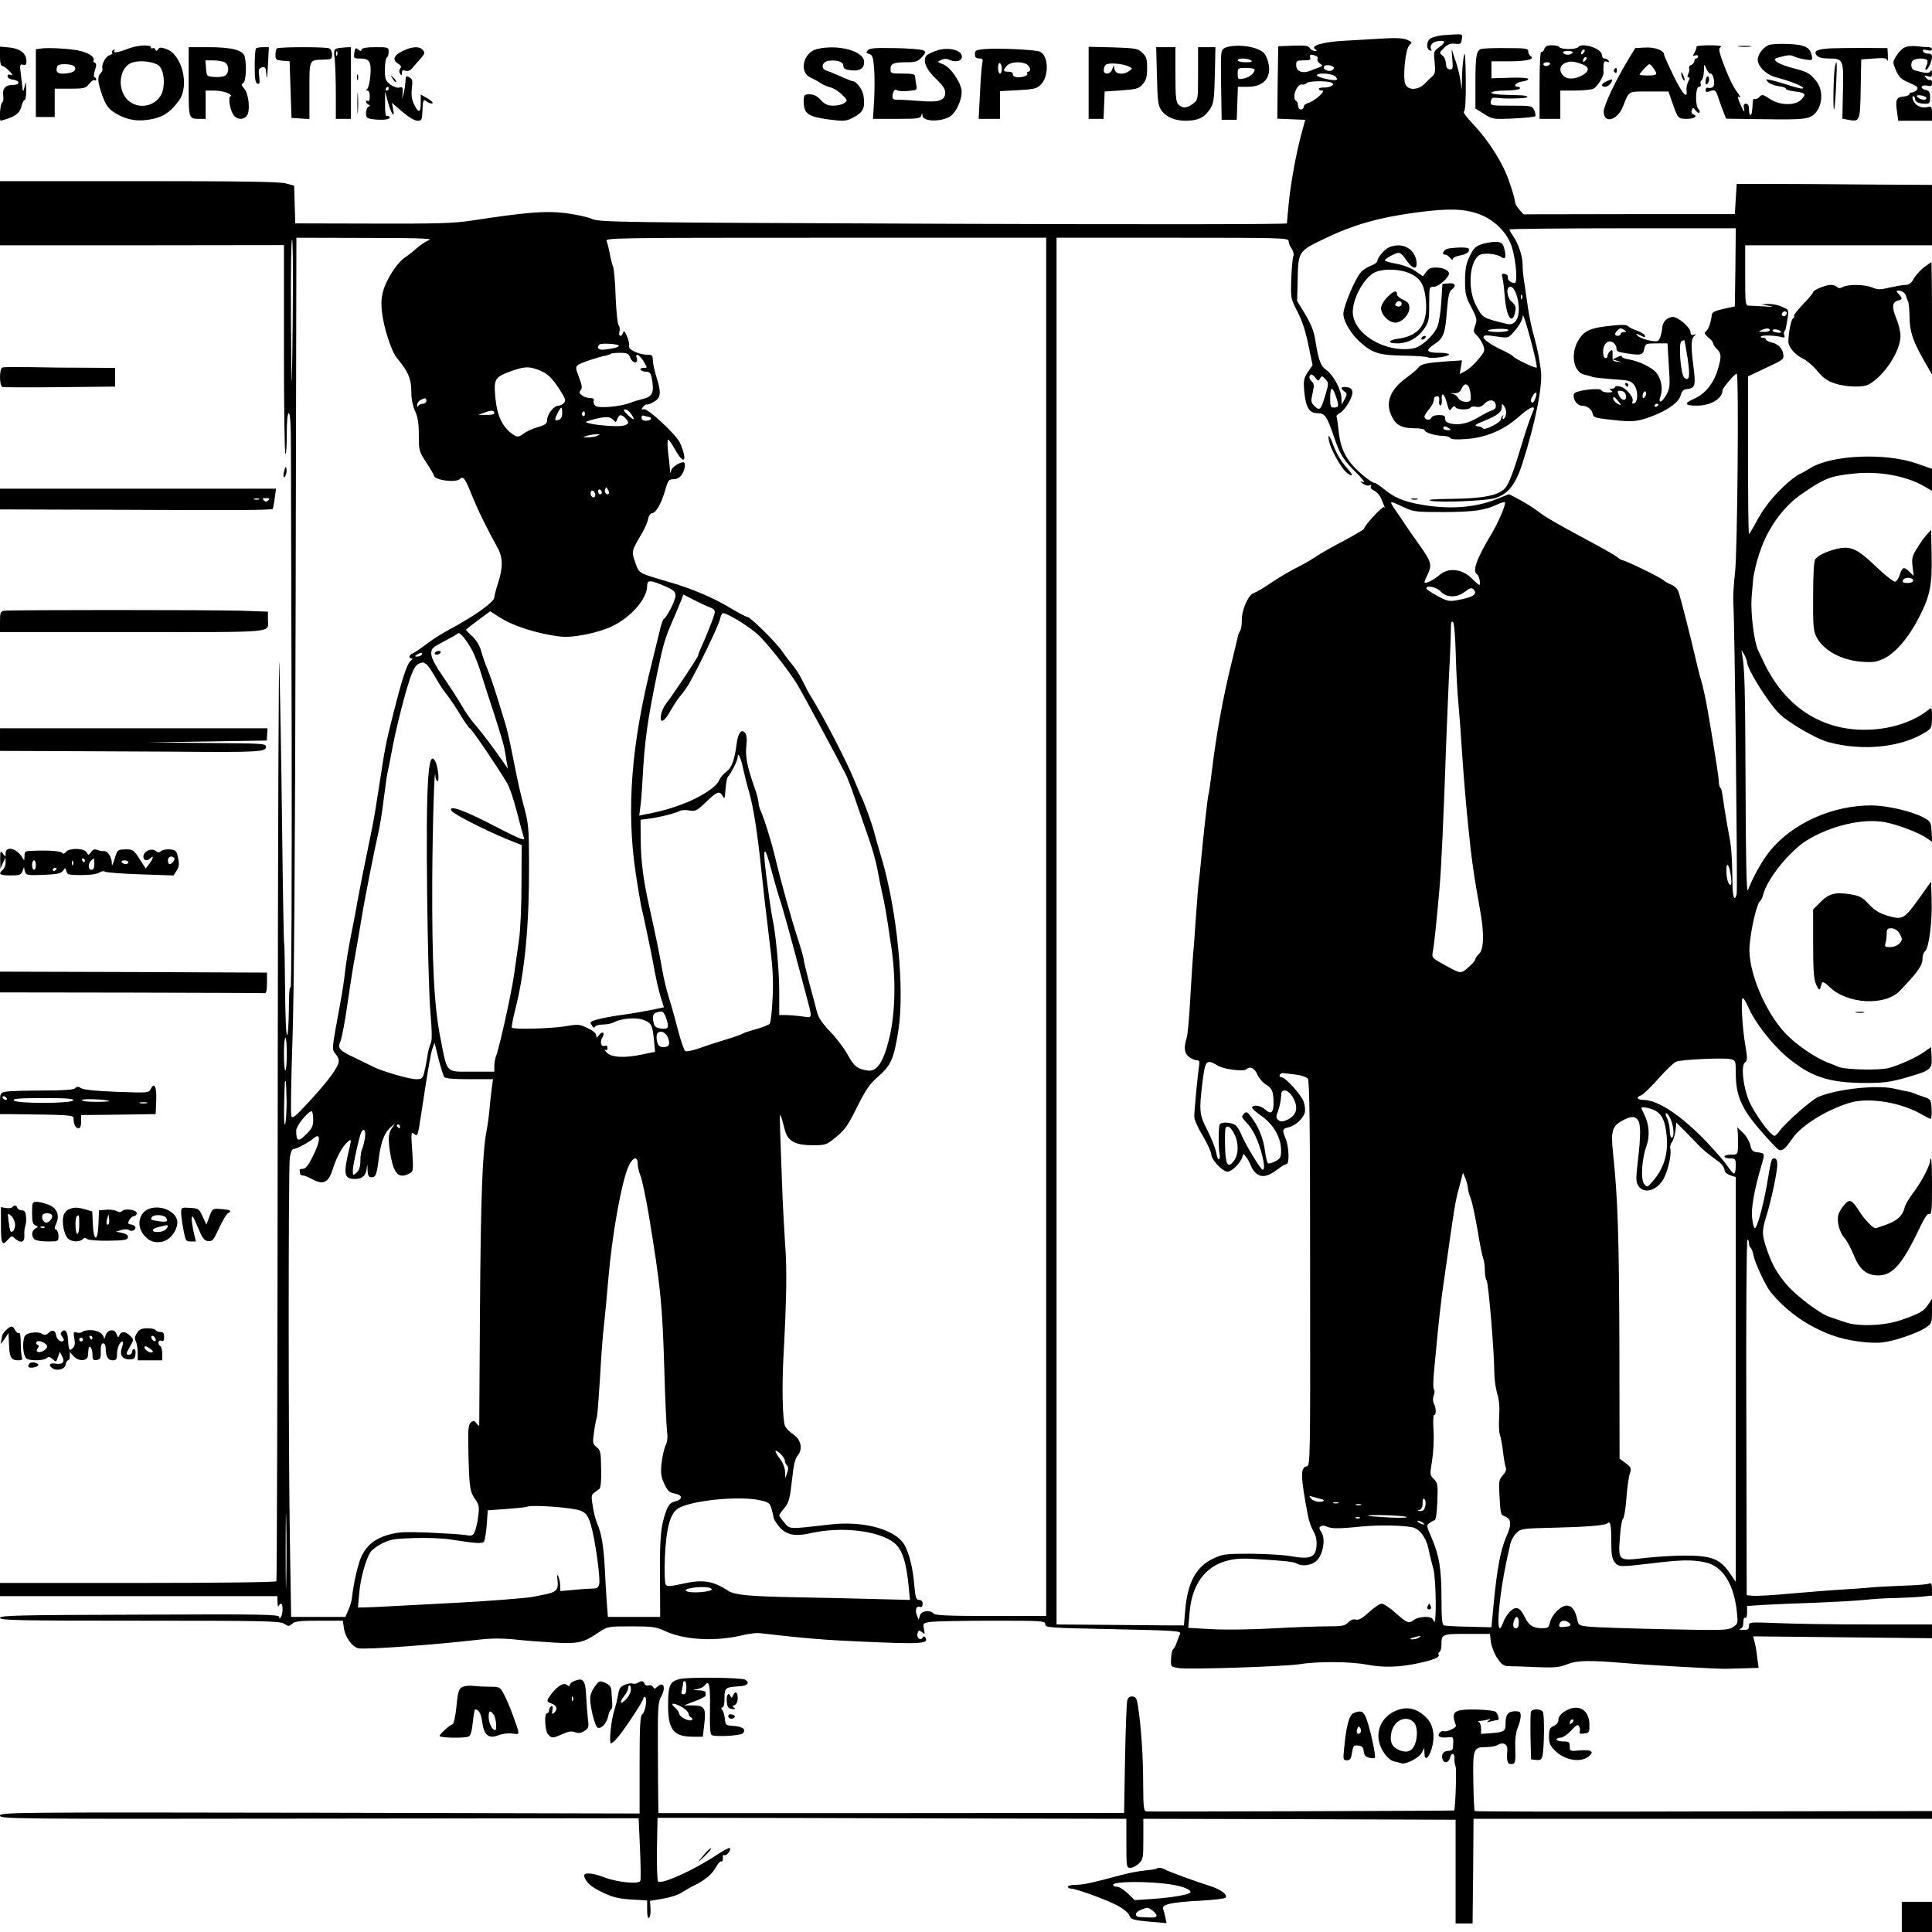 <?xml version="1.0" standalone="no"?>
<!DOCTYPE svg PUBLIC "-//W3C//DTD SVG 20010904//EN"
 "http://www.w3.org/TR/2001/REC-SVG-20010904/DTD/svg10.dtd">
<svg version="1.0" xmlns="http://www.w3.org/2000/svg"
 width="1024pt" height="1024pt" viewBox="0 0 1024 1024"
 preserveAspectRatio="xMidYMid meet">
<g transform="translate(0,1024) scale(0.1,-0.1)"
fill="#000000" stroke="none">
<path d="M7645 10053 c-27 -3 -58 -11 -67 -20 -19 -17 -18 -55 2 -61 7 -3 10
0 6 6 -11 19 5 40 35 44 41 6 44 -5 7 -32 -30 -22 -30 -24 -24 -81 4 -46 2
-61 -10 -71 -8 -7 -27 -25 -41 -40 -33 -35 -87 -39 -103 -7 -17 31 -2 187 20
209 16 16 15 17 -12 29 -20 9 -58 11 -126 7 -53 -3 -146 -9 -207 -12 -113 -6
-183 -27 -154 -45 11 -7 11 -9 -3 -9 -9 0 -21 7 -26 15 -7 13 -24 15 -88 13
l-79 -3 -3 -192 -2 -192 74 -3 74 -3 -19 -70 c-29 -104 -60 -278 -69 -380 -5
-49 -9 -94 -9 -99 -1 -5 -733 -6 -1821 -2 -1744 7 -1822 8 -1863 26 -23 10
-87 24 -143 31 -105 12 -197 5 -494 -40 -96 -15 -182 -17 -525 -16 l-410 1 -3
100 -3 100 -44 12 c-33 9 -241 12 -780 12 l-735 0 0 -170 0 -170 753 0 752 1
0 -550 c0 -302 3 -553 8 -557 4 -4 7 43 7 104 0 74 4 112 11 112 7 0 11 -59
11 -187 0 -104 2 -793 4 -1533 1 -773 -1 -1336 -6 -1325 -5 13 -9 -30 -9 -118
-1 -78 -5 -136 -10 -133 -5 3 -9 112 -10 242 -1 130 -3 239 -5 243 -2 3 -7
287 -11 631 -4 344 -11 726 -14 850 -4 124 -8 -917 -9 -2313 -1 -1396 -4
-2543 -7 -2548 -4 -5 -294 -9 -736 -9 l-729 0 0 -35 0 -35 735 0 735 0 1 -32
c0 -18 3 -27 6 -20 2 6 8 12 12 12 11 0 12 -50 1 -68 -8 -14 -9 -14 -10 -2 0
13 -88 15 -740 12 -647 -2 -740 -4 -740 -17 0 -13 92 -15 740 -15 668 0 743
-2 766 -16 23 -15 26 -15 43 0 14 13 41 16 143 16 l125 0 6 -40 c6 -46 42 -97
75 -106 31 -9 404 18 646 46 61 7 119 7 180 1 50 -6 145 -13 211 -17 132 -7
156 -2 241 56 44 29 47 30 170 30 112 0 131 -3 177 -24 103 -49 271 -58 417
-22 31 7 69 12 85 10 247 -28 343 -36 525 -44 330 -15 375 -13 355 20 -6 9 -9
9 -16 -1 -12 -19 -34 4 -25 26 5 15 9 15 23 4 15 -13 16 -11 10 17 -6 31 -5
32 40 38 25 3 171 6 324 6 267 0 279 -1 279 -19 0 -18 16 -19 361 -26 326 -7
360 -9 354 -24 -4 -9 -12 -29 -18 -46 -5 -16 -14 -33 -19 -36 -5 -3 -10 -25
-11 -49 -2 -44 -2 -44 38 -51 50 -9 559 8 640 20 96 16 272 15 360 -2 89 -17
175 -14 279 9 77 17 109 31 101 44 -3 5 -1 11 5 15 5 3 10 19 10 35 0 59 1 60
135 60 l122 0 5 -42 c3 -24 18 -62 33 -85 23 -35 35 -43 59 -44 17 0 83 -2
147 -5 101 -4 123 -2 168 16 52 20 116 21 306 5 113 -10 484 -31 530 -30 28 1
78 2 113 3 l63 2 -7 52 c-3 29 -9 67 -14 84 l-8 31 474 -5 474 -5 0 37 0 36
-327 0 c-181 0 -399 3 -485 7 -157 6 -158 6 -158 -15 0 -18 -6 -22 -32 -21
-18 1 -25 3 -15 6 11 3 17 14 17 34 0 18 4 28 10 24 6 -4 10 8 10 28 l0 35 93
6 c50 3 171 8 267 11 96 4 213 10 260 15 47 5 121 10 165 10 44 1 106 4 138 7
l57 6 0 34 c0 29 -3 34 -17 29 -9 -4 -76 -9 -148 -11 -71 -3 -148 -7 -170 -10
-22 -2 -85 -7 -140 -10 -55 -3 -177 -13 -271 -21 -94 -9 -185 -14 -203 -12
l-33 3 -2 943 c-2 518 1 942 6 942 4 0 8 -9 8 -19 0 -11 4 -22 9 -25 5 -3 12
-23 16 -43 6 -36 64 -160 89 -190 82 -102 197 -183 326 -230 76 -29 202 -46
269 -38 66 8 183 49 228 78 31 21 33 25 33 87 l0 65 -20 -29 c-22 -35 -43 -47
-139 -81 -89 -32 -231 -38 -301 -13 -25 8 -62 21 -83 28 -49 15 -181 115 -229
173 -49 59 -72 99 -97 167 -33 92 -34 113 -11 187 27 86 60 238 60 281 0 22
-5 32 -15 32 -16 0 -17 -2 -40 -140 -20 -113 -52 -230 -64 -230 -4 0 -11 24
-14 52 -7 52 12 156 49 280 19 64 18 66 -18 70 -28 3 -34 8 -41 39 -5 20 -22
50 -39 65 l-30 29 3 -30 c1 -16 1 -49 1 -72 -2 -42 -3 -43 -37 -43 -19 0 -35
-4 -35 -10 0 -5 14 -10 30 -10 28 0 30 -2 30 -40 0 -22 -4 -40 -9 -40 -4 0
-20 17 -34 38 -13 21 -65 80 -113 131 -132 138 -256 220 -331 221 -36 0 -44
15 -14 25 10 3 51 43 91 88 40 45 83 86 94 90 28 11 257 22 290 13 25 -6 26
-9 26 -73 0 -118 30 -188 127 -300 46 -54 91 -101 99 -106 19 -11 36 3 75 60
47 68 179 150 303 188 102 31 280 1 389 -66 18 -10 36 -19 40 -19 4 0 7 23 5
52 -3 50 -4 51 -43 65 -22 7 -47 16 -55 20 -8 3 -22 7 -30 8 -8 1 -40 8 -70
15 -93 21 -307 -2 -405 -45 -34 -15 -170 -135 -200 -176 -11 -16 -24 -29 -30
-29 -21 0 -109 122 -136 188 -32 80 -42 188 -19 202 12 7 12 21 1 87 -17 98
-25 253 -14 253 5 0 18 -22 30 -49 32 -76 120 -190 197 -257 130 -111 226
-144 426 -144 96 0 131 5 211 28 133 38 141 44 137 110 l-3 52 -37 -26 c-41
-29 -132 -70 -188 -85 -50 -13 -229 -9 -265 6 -16 7 -43 18 -60 24 -69 28
-169 97 -223 155 -110 118 -198 333 -189 460 7 93 39 230 57 241 4 3 11 17 15
32 20 83 141 233 232 289 127 78 298 118 414 96 66 -12 182 -56 222 -85 l28
-19 -3 53 c-3 51 -5 55 -43 76 -61 33 -191 63 -275 64 -208 1 -421 -95 -540
-243 -40 -49 -87 -133 -116 -207 -7 -16 -11 171 -12 555 -2 533 -5 622 -18
694 l-4 25 15 -25 c8 -14 14 -32 15 -40 0 -35 108 -208 166 -268 48 -50 200
-139 267 -156 185 -50 394 -26 520 58 24 16 27 24 27 74 0 51 -1 54 -17 41
-94 -75 -234 -114 -378 -106 -220 13 -395 140 -499 362 -10 22 -23 47 -27 57
-22 46 -41 197 -35 283 4 50 8 97 9 105 14 71 23 103 43 158 44 117 122 220
211 282 125 86 154 97 280 110 133 14 274 -12 371 -67 l42 -25 0 59 0 58 -83
29 c-165 57 -446 45 -560 -24 -27 -17 -51 -30 -53 -30 -3 0 -22 -12 -42 -27
-73 -57 -143 -137 -185 -214 -23 -43 -44 -79 -47 -79 -3 0 -5 188 -5 417 l0
418 80 38 c110 51 110 52 107 78 -3 31 -28 57 -63 64 -16 4 -29 11 -29 16 0 5
-7 9 -17 9 -9 0 -13 3 -9 7 7 8 81 5 110 -4 14 -4 18 -1 13 10 -3 8 -3 18 1
21 3 4 7 12 8 19 18 99 19 93 -19 110 -19 10 -52 16 -74 16 l-38 -2 40 -8 c31
-6 26 -7 -24 -3 -35 2 -72 4 -82 4 -18 0 -19 11 -19 160 l0 160 495 0 495 0 0
160 0 160 -340 2 c-187 2 -420 3 -517 3 l-178 0 -5 -80 -5 -80 -560 0 -560 -1
-22 25 c-13 13 -23 32 -23 42 0 9 -13 57 -30 104 -33 100 -109 219 -195 310
-31 33 -52 61 -46 63 7 2 11 59 10 170 -1 116 -4 155 -10 127 -4 -22 -9 -71
-10 -110 l-1 -70 -8 51 c-4 29 -15 72 -23 95 -9 24 -18 53 -21 64 -2 11 -2 -8
1 -42 5 -56 4 -62 -13 -61 -14 2 -19 10 -20 32 -1 16 -9 35 -19 42 -17 13 -17
15 8 39 19 20 34 26 59 23 30 -3 33 0 36 25 4 30 11 28 -103 20z m-671 -109
c9 -3 13 -11 9 -17 -3 -5 2 -16 12 -23 17 -13 17 -14 -1 -20 -10 -4 -33 -12
-49 -19 -42 -17 -75 -3 -75 30 0 23 4 25 40 25 31 0 38 3 34 15 -6 16 4 19 30
9z m95 -60 c3 -3 0 -9 -5 -14 -14 -14 -54 -1 -47 16 5 13 37 11 52 -2z m6 -47
c10 -8 14 -17 9 -20 -13 -8 -104 13 -104 24 0 14 74 11 95 -4z m-16 -36 c11
-7 10 -11 -5 -18 -11 -5 -29 -8 -41 -7 -13 0 -23 -3 -23 -7 0 -5 8 -9 18 -9
22 -1 -43 -58 -75 -66 -13 -4 -23 -12 -23 -20 0 -8 -7 -14 -15 -14 -8 0 -15 9
-15 19 0 11 -4 23 -10 26 -25 15 3 93 32 87 9 -2 19 2 23 7 8 13 114 14 134 2z
m778 -695 c86 -31 156 -103 178 -181 22 -79 29 -185 13 -185 -21 0 -39 16 -36
30 2 8 -5 16 -16 18 -16 3 -18 0 -12 -25 4 -15 9 -59 12 -98 8 -106 40 -151
55 -77 5 25 2 35 -17 51 -28 24 -34 81 -8 81 21 0 44 -60 44 -118 0 -57 -24
-88 -62 -79 -132 32 -129 30 -166 101 -47 90 -32 245 26 267 27 10 89 2 110
-14 20 -16 26 0 16 41 -8 31 -13 37 -39 40 -16 1 -50 -3 -74 -10 -39 -12 -48
-20 -70 -63 -20 -41 -25 -65 -26 -130 0 -72 3 -87 33 -143 30 -58 32 -66 21
-97 -11 -30 -10 -36 8 -52 11 -10 26 -33 33 -50 12 -31 11 -35 -25 -78 -20
-25 -50 -52 -67 -61 l-31 -16 6 36 6 36 -77 -5 c-112 -8 -140 -14 -154 -33 -7
-10 -36 -34 -65 -55 -87 -64 -113 -133 -75 -207 22 -44 53 -60 120 -60 28 0
52 -4 52 -9 0 -13 57 -31 96 -31 18 0 36 -5 40 -11 5 -8 32 -10 83 -6 104 7
196 45 275 113 54 48 86 66 86 48 0 -3 -6 -20 -14 -37 -7 -18 -26 -72 -41
-122 -53 -176 -77 -240 -98 -263 -36 -38 -115 -54 -278 -56 -102 -1 -138 -4
-116 -10 44 -11 292 -1 342 14 68 21 108 72 144 183 71 223 111 426 97 501 -3
17 -8 49 -11 71 -4 22 -15 69 -25 105 -11 36 -24 99 -30 140 -6 41 -15 103
-20 136 -6 34 -10 80 -10 102 0 45 -22 111 -52 154 -10 14 -18 29 -18 32 0 3
270 6 600 6 l600 0 -2 -207 -3 -207 -60 -13 c-44 -10 -61 -18 -62 -31 -4 -38
-17 -78 -30 -87 -12 -9 -9 -15 11 -33 15 -12 26 -26 26 -32 0 -5 9 -19 20 -30
24 -24 25 -40 5 -107 -22 -75 -67 -131 -127 -157 -55 -24 -49 -36 15 -36 75 0
136 37 137 82 1 12 65 88 75 88 12 0 4 -949 -9 -1055 -7 -60 -11 -132 -9 -160
7 -88 23 -1519 18 -1542 -10 -41 -20 -24 -22 35 -3 167 -5 203 -18 272 -8 41
-19 107 -25 145 -14 99 -15 104 -23 111 -4 4 -7 20 -7 35 0 25 -61 400 -75
457 -3 12 -7 30 -9 41 -2 10 -10 36 -16 57 -6 22 -19 75 -29 119 -23 98 -69
279 -82 321 -6 21 -20 36 -40 45 -17 6 -36 18 -43 24 -13 14 -201 105 -215
105 -4 0 -19 8 -32 19 -13 10 -58 36 -99 58 -224 120 -274 149 -320 184 -19
15 -61 41 -93 59 l-59 31 -65 -26 c-114 -46 -250 -56 -398 -30 -95 16 -146 38
-204 86 -20 16 -39 29 -44 29 -14 0 -70 43 -109 84 -51 54 -75 110 -83 192 -4
38 -9 72 -11 76 -3 4 5 12 16 18 29 15 72 87 68 113 -2 16 -11 23 -30 25 -32
4 -36 -5 -12 -23 15 -11 15 -14 1 -41 l-16 -29 -1 33 c0 44 -41 122 -79 150
-32 23 -42 50 -60 161 -7 46 -23 85 -53 135 l-43 71 3 115 c3 148 4 149 142
215 153 74 290 113 495 140 163 21 244 19 322 -9z m-5562 -138 c-16 -6 -47
-26 -67 -44 -20 -18 -48 -40 -62 -49 -38 -25 -90 -103 -111 -164 -13 -41 -16
-70 -11 -120 8 -82 50 -213 80 -249 59 -70 76 -110 76 -174 0 -41 7 -78 20
-107 15 -32 20 -65 20 -128 0 -81 1 -86 40 -145 22 -34 40 -65 40 -68 0 -25
116 -40 137 -19 18 18 28 4 63 -83 31 -78 80 -178 135 -277 31 -54 32 -107 5
-191 -11 -34 -20 -69 -20 -76 0 -25 -107 -101 -255 -180 -27 -15 -75 -45 -105
-68 -30 -23 -63 -45 -72 -49 -20 -7 -24 -27 -6 -27 7 0 5 -5 -5 -12 -20 -16
-46 -96 -93 -283 -40 -157 -44 -181 -75 -385 -12 -80 -28 -176 -36 -215 -51
-247 -63 -309 -78 -390 -8 -49 -25 -135 -36 -190 -11 -55 -25 -138 -30 -185
-5 -47 -17 -123 -26 -170 -47 -256 -45 -238 -23 -268 17 -23 19 -33 11 -54
-14 -36 -68 -106 -161 -206 -66 -71 -80 -83 -86 -67 -4 10 -1 189 6 399 9 262
14 985 17 2319 l4 1937 367 -1 c273 0 359 -3 337 -11z m3270 -3641 l0 -3652
-293 0 c-223 0 -296 3 -304 13 -18 21 -65 15 -72 -10 l-7 -23 -9 23 c-12 28
-3 53 16 45 9 -3 14 2 14 16 0 14 -6 21 -19 21 -15 0 -19 11 -25 77 -7 88 -25
163 -50 211 -44 84 -215 133 -396 112 -223 -26 -213 -26 -243 10 -15 17 -27
35 -27 38 0 4 11 20 24 35 28 33 32 47 46 171 6 60 15 96 27 110 30 35 19 86
-23 114 -19 12 -39 33 -44 46 -12 33 -16 200 -8 356 17 314 20 473 9 610 -5
80 -13 222 -16 315 -3 94 -8 220 -10 280 -4 112 -3 113 26 2 15 -55 55 -77
146 -77 69 0 73 1 125 44 46 37 63 62 111 159 48 95 66 122 115 164 64 56 80
93 103 238 35 218 -5 632 -87 912 -15 48 -33 113 -41 143 -13 50 -53 160 -73
199 -4 9 -18 41 -30 71 -40 100 -167 345 -230 445 -14 22 -34 61 -46 86 -12
25 -34 61 -50 80 -16 19 -42 53 -57 75 -33 49 -170 184 -186 184 -6 0 -44 20
-84 44 -94 57 -209 106 -327 140 -170 50 -162 45 -183 105 -21 59 -21 59 37
157 13 22 27 55 31 72 3 18 13 32 21 32 20 0 51 54 70 123 15 52 19 57 44 57
18 0 33 8 44 25 17 25 22 65 8 65 -22 0 -62 -27 -65 -45 -4 -16 -5 -15 -6 5
-1 14 -5 55 -10 93 -4 37 -4 67 0 67 4 0 20 -22 35 -49 33 -62 59 -77 49 -28
-4 17 -14 46 -22 62 -22 44 -169 181 -190 176 -15 -3 -15 -1 -4 13 7 9 16 14
20 12 3 -2 20 4 36 14 38 21 41 48 15 129 -11 35 -20 77 -20 92 0 25 -4 29
-29 29 -44 0 -104 28 -97 46 3 8 -2 32 -11 52 -12 27 -17 32 -20 20 -3 -10 -9
-18 -15 -18 -6 0 -8 10 -5 22 4 12 1 28 -4 34 -6 7 -13 75 -16 151 -2 76 -9
147 -13 158 -5 11 -13 43 -18 70 -5 28 -13 58 -17 68 -7 16 52 17 1161 17
l1169 0 0 -3653z m1285 3635 c0 -10 7 -28 16 -40 9 -13 13 -30 9 -40 -4 -9 -9
-64 -11 -121 -3 -103 -3 -104 34 -175 24 -47 43 -105 57 -176 l22 -105 -25
-37 c-22 -34 -24 -45 -19 -104 8 -83 26 -114 70 -114 39 0 50 -15 88 -127 31
-92 50 -123 124 -195 30 -30 42 -47 30 -43 -19 6 -19 6 -2 -8 11 -9 26 -13 35
-10 10 4 13 2 8 -5 -4 -7 3 -16 18 -23 14 -7 31 -26 37 -43 7 -17 15 -35 17
-41 3 -5 1 -7 -3 -3 -7 7 -105 -99 -105 -114 0 -4 -48 -32 -107 -64 -60 -31
-126 -69 -148 -84 -22 -15 -68 -42 -103 -59 -34 -17 -95 -53 -135 -80 -39 -27
-81 -51 -93 -55 -28 -9 -64 -92 -62 -143 0 -22 -3 -46 -8 -54 -4 -8 -9 -18
-11 -24 -1 -5 -15 -64 -31 -130 -51 -205 -85 -392 -112 -617 -6 -48 -12 -93
-15 -100 -4 -13 -28 -226 -40 -358 -3 -36 -8 -78 -10 -95 -3 -16 -10 -102 -16
-190 -6 -88 -12 -178 -15 -200 -2 -22 -9 -125 -15 -230 -5 -104 -14 -203 -20
-219 -16 -50 -11 -82 16 -100 13 -9 31 -16 40 -16 12 0 15 -7 10 -32 -7 -45
-25 -234 -25 -267 0 -15 20 -60 45 -101 24 -41 45 -86 45 -98 0 -29 60 -92 87
-92 21 0 66 44 77 75 l7 20 16 -20 c8 -11 19 -32 25 -47 5 -15 20 -34 33 -42
28 -18 60 -10 112 30 17 13 36 24 42 24 16 0 13 92 -4 133 -20 49 -19 54 14
62 37 8 78 46 87 79 3 15 0 41 -7 59 -16 39 -96 127 -116 127 -8 0 -13 6 -10
13 2 6 13 11 23 9 10 -1 40 -5 66 -8 27 -4 53 -13 60 -21 9 -11 12 -265 12
-1033 1 -1012 1 -1019 -19 -1022 -33 -5 -32 -56 7 -258 5 -30 19 -69 30 -87
13 -22 18 -46 16 -75 -4 -62 -33 -74 -131 -57 -40 8 -137 13 -217 14 -135 0
-149 -2 -200 -26 -90 -42 -136 -127 -148 -274 l-7 -80 -72 0 c-40 0 -192 2
-338 3 l-265 2 0 3675 0 3675 615 0 c583 0 615 -1 615 -18z m-5278 -334 c-1
-189 -4 -370 -5 -403 -2 -33 -4 121 -5 343 -1 221 1 402 6 402 4 0 6 -154 4
-342z m6515 30 c-3 -8 -6 -5 -6 6 -1 11 2 17 5 13 3 -3 4 -12 1 -19z m78 -366
c-6 -6 -116 46 -125 59 -3 5 -23 16 -45 27 -68 31 -116 64 -112 76 4 11 11 11
88 0 45 -6 46 -5 82 38 23 28 37 56 38 74 0 16 18 -38 40 -120 22 -81 37 -151
34 -154z m1325 290 c0 -13 -12 -22 -22 -16 -10 6 -1 24 13 24 5 0 9 -4 9 -8z
m-1475 -93 c-7 -11 -102 -12 -108 -1 -3 4 22 8 54 9 34 1 57 -2 54 -8z m1385
1 c0 -5 -15 -10 -32 -9 -28 0 -30 2 -13 9 28 12 45 12 45 0z m60 -10 c0 -4
-11 -5 -25 -2 -14 2 -23 8 -20 12 6 10 45 1 45 -10z m-6160 -72 c0 -8 -24 -15
-77 -21 -31 -3 -43 9 -26 27 9 9 103 3 103 -6z m60 -63 c12 -32 45 -35 35 -4
-11 32 16 19 38 -19 19 -32 19 -32 -3 -32 -12 0 -18 -4 -15 -10 3 -5 17 -10
29 -10 18 0 25 -7 30 -31 15 -79 6 -102 -49 -114 -17 -4 -47 -13 -67 -21 -55
-20 -165 -29 -182 -15 -8 7 -12 19 -9 27 3 10 -2 14 -19 14 -13 0 -33 6 -43
14 -15 11 -17 17 -7 28 9 11 7 26 -9 68 -19 51 -20 55 -3 67 16 11 101 40 148
49 10 2 21 6 24 9 3 3 25 5 49 5 37 0 45 -4 53 -25z m-475 -70 c39 -17 64 -41
104 -104 27 -42 31 -54 21 -66 -7 -8 -21 -15 -30 -15 -24 0 -60 -46 -60 -76 0
-19 -9 -26 -50 -38 -28 -8 -62 -24 -76 -35 -19 -15 -31 -18 -43 -11 -65 38
-97 101 -106 210 -8 93 -2 102 90 135 70 24 91 24 150 0z m4132 -41 c8 15 11
15 28 -4 18 -19 18 -22 0 -83 -24 -80 -30 -86 -57 -60 -20 20 -21 26 -11 69 9
38 8 50 -3 61 -16 16 -18 26 -7 37 4 4 15 -3 24 -15 15 -20 17 -20 26 -5z
m797 -115 c-10 -17 -53 -9 -64 10 -5 11 -20 22 -32 24 -15 2 -12 4 7 3 22 -1
33 5 40 21 16 38 39 33 47 -11 4 -21 5 -43 2 -47z m-712 16 c16 -48 15 -55
-14 -55 -15 0 -18 8 -18 50 0 28 4 50 9 50 5 0 15 -20 23 -45z m1056 -6 c-7
-19 -14 -27 -20 -21 -6 6 -5 17 4 31 19 31 29 26 16 -10z m-469 -25 c11 -42
13 -45 25 -29 9 13 15 15 20 7 9 -15 72 -16 81 -2 3 6 17 7 29 4 17 -4 30 1
44 16 24 26 56 23 60 -7 2 -15 -4 -23 -20 -28 -13 -4 -44 -20 -69 -35 -55 -33
-99 -44 -145 -36 -25 5 -34 12 -34 26 0 16 -7 20 -34 20 -21 0 -36 -6 -40 -15
-6 -16 -36 -10 -36 7 0 6 11 23 25 40 14 16 25 38 25 49 0 11 7 19 16 19 11 0
14 -8 12 -25 -2 -13 1 -24 7 -24 5 0 8 13 7 29 -5 47 14 35 27 -16z m-5409 11
c0 -8 -9 -15 -19 -15 -11 0 -22 -6 -24 -12 -3 -8 -6 -6 -6 4 -1 9 7 22 17 27
24 14 32 13 32 -4z m5722 -71 c-2 -13 -9 -24 -14 -24 -5 0 -6 6 -2 13 4 7 3 9
-2 4 -5 -5 -9 -14 -9 -20 0 -16 -87 -60 -94 -48 -4 5 -17 11 -30 12 -20 3 -13
9 35 28 71 29 94 47 94 74 0 20 1 20 13 3 8 -10 12 -29 9 -42z m-5002 7 c0
-18 -6 -31 -16 -35 -25 -10 -27 -1 -9 33 19 39 25 39 25 2z m-360 -2 c0 -5
-19 -9 -42 -8 l-43 0 35 13 c36 13 50 12 50 -5z m726 -4 c23 -35 15 -36 -20
-3 -21 20 -24 28 -12 28 8 0 23 -11 32 -25z m-246 -1 c0 -8 -5 -12 -10 -9 -6
4 -8 11 -5 16 9 14 15 11 15 -7z m214 -20 c23 -22 20 -33 -10 -40 -27 -7 -141
1 -184 13 -22 6 -19 8 25 20 66 17 90 16 106 -3 12 -14 14 -14 21 5 9 25 21
27 42 5z m127 6 c5 0 9 -4 9 -10 0 -5 -11 -10 -25 -10 -16 0 -25 6 -25 16 0
11 5 14 16 10 9 -3 20 -6 25 -6z m4239 -60 c12 -8 11 -10 -7 -10 -13 0 -23 5
-23 10 0 13 11 13 30 0z m-4515 -40 c-11 -5 -33 -8 -50 -8 -29 0 -29 0 -5 8
14 4 36 8 50 8 23 1 23 0 5 -8z m62 -307 c-11 -10 -26 8 -20 23 5 15 7 14 15
-1 6 -9 7 -19 5 -22z m-37 6 c0 -5 -4 -9 -10 -9 -5 0 -10 7 -10 16 0 8 5 12
10 9 6 -3 10 -10 10 -16z m-37 -3 c6 -16 -2 -28 -14 -20 -12 7 -11 34 0 34 5
0 11 -6 14 -14z m4284 -73 c56 -26 64 -27 218 -27 158 1 215 9 283 41 18 9 35
13 38 11 8 -8 -34 -107 -71 -168 -79 -132 -103 -198 -76 -214 11 -7 21 -56 11
-56 -3 0 -17 12 -31 26 -54 59 -130 70 -181 25 -32 -27 -78 -49 -78 -36 0 3 8
23 18 43 23 48 18 66 -48 158 -30 42 -59 84 -65 93 -5 9 -24 36 -41 61 -57 83
-58 81 23 43z m-3941 -408 c74 -30 84 -38 84 -63 0 -24 -44 -111 -62 -123 -5
-3 -15 -33 -22 -65 -8 -32 -25 -104 -39 -159 -111 -438 -138 -784 -88 -1120
12 -82 27 -168 32 -190 6 -22 14 -60 19 -85 5 -25 14 -67 20 -95 6 -27 15 -72
20 -100 15 -84 29 -148 44 -197 l15 -47 -72 -15 c-40 -8 -110 -20 -157 -26
-92 -13 -160 -30 -160 -39 0 -3 4 -12 9 -20 6 -9 11 -10 15 -2 4 6 23 11 42
11 20 0 44 5 54 10 41 22 115 29 155 16 47 -16 53 -27 61 -107 l6 -64 -69 -14
c-94 -20 -163 -16 -188 11 -11 11 -14 18 -7 14 7 -5 12 -1 12 9 0 11 -5 15
-14 12 -20 -8 -28 20 -14 43 16 26 2 38 -17 14 -13 -17 -14 -17 -15 -2 0 11
-18 26 -46 39 -43 21 -50 21 -122 9 -75 -12 -268 -17 -279 -7 -2 3 4 41 15 84
53 204 77 451 76 778 0 187 -3 219 -23 295 -22 80 -35 138 -61 270 -19 96 -32
154 -45 195 -7 22 -25 81 -40 130 -15 50 -38 115 -50 145 -13 30 -28 75 -35
100 -7 27 -26 57 -46 77 -19 17 -34 33 -34 35 0 2 29 25 64 51 l64 47 44 -28
c73 -49 207 -92 330 -106 65 -8 200 20 273 55 100 48 185 146 185 213 0 30 12
32 66 11z m4140 -40 c31 -34 86 -34 129 -1 24 19 35 22 44 13 25 -25 1 -42
-80 -57 -48 -9 -55 -8 -110 21 -33 18 -59 36 -59 40 0 19 54 8 76 -16z m-3872
-85 c22 -8 27 -15 23 -33 -5 -22 -44 -121 -73 -184 -8 -17 -14 -34 -14 -38 0
-8 -138 -215 -170 -255 -11 -14 -23 -40 -26 -57 -10 -52 17 -41 50 20 16 28
38 62 49 75 11 12 31 39 44 60 42 69 163 318 169 350 4 18 11 32 16 32 24 0
136 -69 184 -112 50 -46 168 -196 211 -268 30 -50 206 -377 255 -473 11 -22
32 -78 48 -125 16 -48 47 -136 68 -197 22 -60 45 -141 52 -180 7 -38 18 -95
25 -125 13 -55 23 -110 50 -296 24 -162 20 -341 -10 -470 -32 -134 -67 -187
-118 -178 -55 9 -71 23 -106 87 -19 34 -60 88 -92 120 -39 41 -60 72 -68 100
-6 23 -24 93 -41 154 -16 62 -30 119 -30 127 0 7 -16 63 -35 122 -33 101 -90
306 -120 434 -17 70 -53 186 -71 227 -8 17 -14 40 -14 50 0 11 -9 46 -21 79
-39 111 -50 167 -43 222 4 35 1 58 -7 68 -18 22 -37 0 -44 -54 -11 -89 -27
-132 -55 -152 -15 -11 -33 -32 -39 -47 -14 -35 -103 -92 -196 -126 -61 -22
-83 -29 -140 -42 -5 -2 -27 -6 -49 -10 l-38 -8 5 39 c4 22 9 86 12 144 12 220
26 318 81 585 31 146 38 169 79 265 18 41 38 89 45 107 l12 32 56 -29 c32 -16
70 -34 86 -40z m3952 -251 c2 -90 9 -207 14 -259 5 -52 14 -174 20 -270 6 -96
20 -263 31 -370 18 -184 30 -265 64 -455 22 -119 20 -207 -5 -230 -11 -10 -20
-23 -20 -28 0 -5 -10 -19 -23 -31 -55 -50 -49 -50 -132 -5 -75 41 -77 42 -71
74 7 35 20 157 35 330 10 103 23 395 36 775 4 91 10 253 15 360 6 107 10 217
10 245 0 35 3 46 11 38 7 -7 12 -75 15 -174z m-5212 21 c13 -25 34 -79 46
-120 13 -41 44 -140 71 -220 26 -80 49 -158 52 -175 3 -16 9 -48 12 -70 l7
-40 -26 38 c-49 71 -110 152 -148 196 -21 24 -53 69 -70 100 -18 31 -61 98
-96 149 -43 62 -65 103 -66 125 -1 30 4 34 66 67 37 19 71 38 75 43 9 10 47
-36 77 -93z m-269 -20 c-3 -5 -14 -10 -23 -10 -15 0 -15 2 -2 10 20 13 33 13
25 0z m27 -52 c8 -7 30 -40 48 -72 18 -32 45 -73 60 -90 14 -17 45 -64 69
-103 24 -40 47 -73 51 -73 8 0 143 -199 198 -291 12 -19 35 -87 51 -150 16
-63 32 -122 36 -133 7 -16 5 -17 -16 -11 -13 4 -75 34 -138 67 -163 85 -249
115 -227 80 10 -17 173 -100 286 -147 l85 -34 -1 -208 c0 -114 -6 -246 -13
-293 -7 -47 -19 -132 -27 -190 -15 -102 -77 -382 -95 -428 -5 -13 -9 -36 -9
-52 l0 -30 -118 0 c-142 0 -130 -13 -167 175 -34 170 -46 392 -44 850 2 300
12 621 17 538 1 -13 6 -23 11 -23 11 0 2 77 -11 103 -39 77 -51 -106 -44 -713
3 -256 10 -531 17 -612 9 -110 10 -154 1 -170 -6 -13 -14 -43 -17 -68 -4 -25
-11 -62 -16 -82 -9 -35 -13 -38 -44 -38 -35 0 -180 42 -225 65 -14 7 -55 27
-92 45 -92 43 -100 52 -83 93 7 17 23 101 35 185 12 84 30 203 42 265 11 62
26 148 33 192 15 95 70 375 90 460 8 33 22 118 30 189 9 71 18 132 20 135 1 3
10 47 19 96 21 121 81 358 108 422 18 45 28 56 59 62 3 0 12 -5 21 -11z m1677
-553 c7 -33 21 -89 32 -125 22 -78 44 -215 64 -410 8 -80 26 -237 40 -350 21
-165 25 -229 20 -329 -3 -69 -10 -130 -15 -137 -6 -6 -38 -19 -73 -29 -34 -9
-66 -20 -72 -24 -5 -4 -44 -18 -85 -30 -41 -12 -105 -33 -141 -46 -36 -13 -71
-20 -77 -16 -6 4 -23 52 -37 106 -14 55 -36 134 -49 175 -13 41 -29 107 -35
145 -13 75 -40 208 -71 345 -31 140 -43 235 -44 348 l-1 107 45 6 c55 7 139
28 163 41 10 5 33 6 52 2 31 -5 39 -1 87 45 57 55 71 61 87 34 12 -21 12 -21
17 41 2 26 7 53 13 60 20 24 51 87 51 103 0 33 17 -3 29 -62z m155 -557 c14
-51 30 -107 36 -125 15 -41 56 -189 135 -488 44 -167 46 -149 -16 -142 -30 4
-69 7 -86 7 l-33 0 0 128 c0 110 -19 309 -35 380 -3 13 -15 87 -25 165 -32
229 -23 258 24 75z m5080 -10 c4 -28 3 -48 -2 -48 -12 0 -22 35 -22 80 0 47
16 26 24 -32z m-5645 -749 c19 -55 15 -65 -23 -61 -25 3 -36 10 -40 25 -13 49
-5 61 41 66 6 0 16 -13 22 -30z m11 -108 c14 -36 7 -51 -25 -51 -24 0 -35 17
-35 56 0 37 44 33 60 -5z m-2020 -85 c0 -47 -3 -87 -7 -89 -5 -3 -8 35 -8 84
0 49 3 89 8 89 4 0 7 -38 7 -84z m834 -124 c5 -8 45 -12 133 -12 l126 0 -7
-51 c-4 -28 -9 -79 -12 -112 -3 -34 -10 -86 -16 -115 -21 -114 -30 -351 -34
-937 -2 -335 -4 -614 -4 -619 0 -6 -6 -1 -14 9 -12 17 -16 17 -30 6 -15 -13
-16 -35 -13 -180 5 -172 7 -187 40 -234 15 -22 18 -37 12 -80 -3 -29 -11 -65
-17 -81 -11 -26 -14 -28 -52 -22 -23 4 -110 9 -194 13 -131 5 -161 3 -215 -12
-70 -21 -109 -52 -139 -109 -19 -37 -45 -150 -52 -221 -1 -16 -10 -47 -19 -67
l-16 -38 -144 0 -144 0 -6 377 c-9 480 -9 1995 -1 2057 4 28 12 46 20 46 15 0
81 35 105 56 41 36 39 -13 -4 -97 -23 -46 -37 -64 -52 -64 -11 0 -19 -3 -17
-8 1 -4 2 -11 2 -17 0 -5 6 -10 14 -10 8 0 31 -9 53 -21 58 -31 85 -17 108 58
19 61 51 119 79 142 20 17 20 16 0 -69 -22 -98 -17 -124 23 -128 46 -5 71 12
76 51 4 31 4 31 5 -5 2 -30 6 -38 21 -38 23 0 28 13 40 110 11 81 29 126 62
156 l22 19 -18 -28 c-14 -23 -17 -40 -12 -94 4 -36 14 -86 23 -110 18 -46 42
-55 86 -32 19 10 19 17 13 117 -7 98 -6 106 9 93 20 -17 20 -16 40 114 33 219
47 301 57 334 l12 34 21 -84 c12 -47 26 -90 30 -97z m4102 59 c32 -19 137 -32
151 -18 17 18 44 5 57 -28 9 -20 29 -43 45 -53 33 -19 41 -37 41 -99 0 -51
-14 -62 -44 -34 -23 21 -60 28 -70 12 -3 -4 19 -25 49 -45 64 -45 105 -115
105 -183 0 -37 -4 -44 -30 -58 -17 -9 -34 -13 -39 -11 -5 3 -12 32 -16 63 -8
66 -34 131 -72 181 -23 30 -27 32 -40 19 -14 -14 -13 -18 11 -44 35 -36 59
-84 80 -155 17 -61 21 -98 8 -98 -10 0 -96 143 -112 185 -6 17 -19 38 -27 47
-17 19 -78 25 -88 8 -7 -12 -8 -124 -1 -157 3 -13 1 -25 -3 -28 -5 -2 -11 14
-15 36 -4 23 -25 76 -47 119 -43 83 -44 102 -25 260 14 112 21 118 82 81z
m-4937 -189 c0 -59 -4 -113 -8 -121 -5 -7 -7 41 -5 106 3 131 3 123 8 123 2 0
4 -48 5 -108z m5331 26 c35 -58 24 -102 -32 -125 -19 -9 -30 -9 -42 0 -14 11
-14 16 -1 52 8 22 14 55 15 73 0 25 4 32 20 32 12 0 28 -13 40 -32z m1920 -73
c40 -21 57 -58 64 -140 8 -93 -16 -169 -75 -237 -28 -32 -29 -33 -45 -13 -19
24 -12 135 13 202 18 49 14 114 -11 163 -9 18 -16 35 -16 37 0 9 44 1 70 -12z
m-7110 -48 c0 -37 -6 -48 -39 -81 -41 -40 -51 -36 -51 22 0 25 62 102 82 102
4 0 8 -19 8 -43z m7196 -2 c16 -39 19 -95 4 -95 -5 0 -10 17 -10 38 0 20 -7
49 -14 65 -8 15 -10 27 -5 27 6 0 17 -16 25 -35z m-176 0 c17 -20 17 -83 1
-218 -11 -96 -11 -111 3 -133 30 -45 100 -24 134 39 24 47 42 128 35 158 -3
10 1 26 8 35 7 9 16 36 19 60 l5 44 47 -47 c26 -27 58 -59 71 -73 13 -14 37
-35 53 -47 16 -12 41 -32 57 -43 15 -12 27 -30 27 -40 0 -11 11 -22 30 -29
l30 -10 0 -1073 0 -1072 -36 52 c-50 70 -95 87 -234 87 -58 0 -154 -6 -215
-13 -139 -16 -139 -16 -129 113 3 50 11 93 17 97 5 3 13 50 17 105 4 54 12
113 18 131 10 30 8 34 -22 57 l-32 24 -1 608 c-2 567 -8 773 -34 1015 -12 114
-4 140 51 169 42 23 64 24 80 4z m-6560 -35 c0 -5 -2 -10 -4 -10 -3 0 -8 5
-11 10 -3 6 -1 10 4 10 6 0 11 -4 11 -10z m4422 -41 c25 -47 23 -110 -3 -143
-32 -41 -44 -20 -46 80 -1 48 0 91 3 96 10 16 29 3 46 -33z m-4608 -21 c-4
-24 -11 -51 -15 -60 -5 -9 -9 -37 -9 -61 0 -31 -6 -49 -20 -62 -20 -18 -20
-17 -20 11 0 29 36 189 46 205 14 23 24 5 18 -33z m1446 -137 c0 -16 7 -45 15
-64 8 -20 28 -114 44 -209 62 -374 72 -476 82 -818 4 -151 11 -296 14 -323 5
-33 3 -57 -8 -80 -8 -17 -17 -60 -21 -95 -5 -51 -2 -71 15 -107 17 -37 27 -46
55 -51 43 -8 44 -31 2 -42 -24 -6 -34 -17 -46 -47 -30 -82 -35 -136 -34 -347
l1 -218 -139 0 -138 0 -5 63 c-3 34 -8 118 -11 186 -7 130 -18 194 -41 246 -7
16 -18 57 -23 90 -9 52 -8 62 6 72 9 7 22 17 29 22 7 7 11 44 9 107 -1 86 -3
98 -24 114 -21 17 -22 22 -13 84 5 36 12 69 14 73 3 5 10 98 17 208 6 110 15
236 21 280 5 44 16 159 24 255 20 228 68 500 105 585 22 52 50 61 50 16z
m4400 -126 c0 -11 7 -38 16 -60 8 -22 23 -95 35 -163 11 -68 24 -134 29 -148
6 -14 10 -44 10 -68 0 -23 4 -46 9 -52 10 -9 41 -380 41 -487 0 -34 7 -84 15
-112 11 -34 14 -74 11 -123 -3 -41 -1 -84 4 -98 5 -13 12 -52 16 -86 4 -35 10
-72 14 -83 6 -14 1 -27 -15 -45 -21 -23 -22 -32 -17 -117 4 -79 7 -93 23 -98
39 -13 43 -42 14 -107 -31 -69 -50 -170 -68 -354 l-12 -129 -120 3 c-66 1
-126 5 -132 7 -10 3 -13 42 -13 147 0 156 -13 228 -55 324 -24 54 -25 60 -9
71 9 7 22 14 28 16 7 2 12 41 14 99 4 88 2 98 -18 118 -22 22 -22 25 -10 96 7
43 11 110 8 159 -3 47 -2 85 3 85 12 0 11 37 -1 60 -6 12 -7 28 -1 43 5 13 6
28 1 33 -5 5 -4 50 1 99 5 50 13 135 18 190 5 55 16 152 24 215 73 513 68 482
94 579 l17 65 13 -30 c6 -16 12 -38 13 -49z m-3620 -1447 c0 -8 5 -19 11 -25
8 -8 8 -19 1 -40 l-10 -28 -1 34 c-1 20 -11 48 -26 67 -14 18 -25 37 -25 43 0
5 11 0 25 -13 14 -13 25 -30 25 -38z m-2643 -640 c-1 -90 -3 -17 -3 162 0 179
2 252 3 163 2 -90 2 -236 0 -325z m5480 438 c27 -5 24 -16 -4 -16 -17 0 -37 8
-44 17 -13 15 -11 16 11 9 14 -4 30 -8 37 -10z m-2968 -8 c46 -10 52 -15 61
-47 5 -20 10 -40 10 -45 0 -5 11 -24 25 -42 38 -49 85 -60 173 -40 163 37 363
13 443 -53 41 -34 63 -102 75 -230 l7 -71 -194 5 c-107 3 -291 7 -409 9 -249
5 -325 12 -360 34 -82 54 -136 62 -245 37 -65 -14 -79 -15 -87 -3 -5 7 -7 69
-4 145 7 149 26 226 66 255 60 44 328 72 439 46z m3525 -32 c-4 -18 -12 -26
-28 -25 -16 1 -17 2 -3 6 11 3 17 14 17 36 0 22 3 28 11 20 5 -5 7 -22 3 -37z
m-461 17 c-7 -2 -19 -2 -25 0 -7 3 -2 5 12 5 14 0 19 -2 13 -5z m120 -10 c-7
-2 -19 -2 -25 0 -7 3 -2 5 12 5 14 0 19 -2 13 -5z m-4133 -31 c29 -14 37 -26
52 -75 22 -74 51 -283 44 -313 -5 -19 -13 -24 -39 -24 -17 0 -62 -3 -99 -7
l-68 -6 -1 29 c0 16 -5 38 -10 49 -7 15 -8 9 -4 -21 6 -50 -6 -63 -68 -75 -23
-5 -52 -10 -64 -13 -29 -6 -259 -24 -403 -31 -63 -3 -191 -10 -285 -15 -93 -5
-185 -10 -204 -10 l-34 0 7 78 c7 78 35 179 60 216 7 12 35 32 62 46 42 21 66
25 169 28 66 2 154 -1 195 -8 144 -22 167 -23 176 -9 4 8 11 48 14 89 l5 75
99 7 c54 4 103 9 110 12 25 12 251 -5 286 -22z m4375 -32 c11 -4 -28 -6 -90
-3 -60 3 -112 7 -114 9 -9 8 185 2 204 -6z m-248 -6 c-3 -3 -12 -4 -19 -1 -8
3 -5 6 6 6 11 1 17 -2 13 -5z m333 -24 c8 -5 11 -10 5 -10 -5 0 -17 5 -25 10
-8 5 -10 10 -5 10 6 0 17 -5 25 -10z m1000 -94 c0 -76 4 -98 18 -116 21 -26
26 -26 197 -6 153 19 216 20 284 5 91 -19 152 -115 167 -265 6 -58 5 -61 -21
-78 -26 -17 -49 -18 -372 -11 -189 4 -367 10 -396 14 -47 5 -52 8 -57 36 -11
51 -29 75 -56 75 -32 0 -80 -49 -89 -90 -6 -27 -11 -30 -44 -30 -45 0 -69 16
-90 60 -25 51 -45 59 -76 30 -14 -13 -30 -38 -37 -57 -44 -121 -29 115 21 342
5 22 12 55 16 72 4 18 18 44 32 57 24 24 29 25 206 29 166 4 265 12 276 23 16
15 21 -7 21 -90z m-1458 64 c18 -1 78 3 133 9 90 9 215 7 271 -4 38 -8 72 -53
85 -113 6 -31 18 -79 26 -107 15 -55 18 -318 2 -277 -7 17 -16 22 -46 22 -21
0 -47 -7 -57 -15 -29 -22 -37 -19 -98 35 -31 28 -64 50 -75 50 -10 0 -40 -20
-67 -45 -36 -33 -54 -43 -70 -39 -14 3 -28 -2 -40 -15 -17 -18 -31 -21 -114
-21 -52 0 -182 -5 -289 -11 -110 -6 -250 -8 -320 -4 l-125 7 7 81 c12 146 79
240 192 273 46 13 80 16 168 10 141 -8 193 -14 208 -23 26 -16 74 -11 101 11
37 29 54 117 30 154 -13 20 -14 26 -3 33 7 4 21 3 30 -2 10 -5 32 -9 51 -9z
m-3314 -319 c10 -6 4 -10 -18 -15 -47 -9 -108 -7 -115 3 -10 16 110 27 133 12z
m4282 -181 c0 -20 -5 -30 -15 -30 -16 0 -19 17 -9 44 10 26 24 18 24 -14z
m269 -4 c9 -11 6 -15 -19 -18 -34 -5 -41 -2 -33 18 7 18 37 18 52 0z m-799
-76 c-8 -5 -24 -9 -35 -9 -16 1 -16 2 5 9 35 11 48 11 30 0z"/>
<path d="M7364 8930 c-24 -9 -64 -56 -64 -74 0 -7 -15 -17 -33 -24 -19 -7 -43
-22 -54 -35 -30 -32 -93 -182 -93 -221 0 -39 42 -109 94 -154 62 -54 98 -65
227 -67 64 -1 121 -5 127 -9 15 -9 112 4 112 15 0 5 -21 9 -47 9 -73 0 -81 12
-33 44 51 33 60 56 69 180 6 74 12 102 25 111 27 20 19 37 -16 33 l-33 -3 -6
-95 c-3 -52 -12 -111 -20 -130 -19 -48 -85 -108 -126 -116 -148 -28 -322 76
-323 192 0 69 52 169 107 205 40 27 143 26 200 -2 55 -26 75 -64 81 -151 8
-119 -38 -179 -152 -194 -52 -8 -52 -24 -1 -24 56 0 107 27 140 73 28 39 30
48 30 135 0 92 0 92 25 92 24 0 80 49 80 70 0 16 -29 31 -65 32 -29 1 -42 -4
-55 -22 l-18 -24 -40 27 c-22 16 -65 33 -101 39 -33 6 -61 14 -61 18 0 9 56
40 73 40 8 0 22 -11 30 -24 43 -65 72 -73 64 -18 -11 66 -76 99 -143 72z"/>
<path d="M7678 8923 c-27 -4 -41 -33 -17 -33 7 0 18 -8 25 -17 8 -10 14 -13
14 -6 0 7 17 15 38 19 37 7 55 21 46 36 -5 8 -56 8 -106 1z"/>
<path d="M7355 8667 c-22 -22 -35 -45 -35 -61 0 -34 41 -76 75 -76 35 0 75 42
75 78 0 22 -7 31 -32 43 -18 8 -33 19 -33 26 0 27 -16 24 -50 -10z m71 -46
c-4 -5 -13 -8 -22 -4 -11 4 -12 8 -3 20 14 16 36 2 25 -16z"/>
<path d="M8827 8542 c-10 -10 -17 -28 -17 -40 0 -11 -5 -33 -10 -48 -10 -24
-14 -26 -51 -20 -23 4 -51 13 -62 21 -25 17 -15 20 15 4 16 -9 19 -8 16 3 -3
7 -22 19 -43 26 -22 7 -42 18 -46 23 -4 7 -31 9 -75 4 -122 -11 -158 -26 -189
-80 -43 -72 -25 -168 33 -181 15 -3 34 -8 42 -12 8 -3 57 -8 108 -12 84 -5 96
-8 113 -30 22 -29 22 -91 0 -98 -10 -3 -12 0 -8 11 8 22 -36 73 -68 79 -14 3
-25 1 -25 -3 0 -5 -8 -9 -17 -9 -15 0 -16 -2 -3 -10 11 -7 7 -10 -17 -10 -17
0 -33 5 -35 11 -5 16 -138 0 -145 -18 -10 -25 15 -63 40 -63 29 0 54 -19 59
-45 3 -18 16 -21 107 -31 109 -12 134 -9 220 25 78 32 130 71 139 106 6 22 15
31 34 33 44 5 47 18 32 132 -13 105 -11 137 10 153 7 6 4 7 -6 3 -13 -4 -18 0
-18 13 0 25 -65 81 -94 81 -13 0 -30 -8 -39 -18z m-217 -52 c13 -8 12 -10 -2
-10 -10 0 -18 -4 -18 -10 0 -5 -7 -10 -15 -10 -18 0 -19 12 -3 28 14 14 19 15
38 2z m335 -151 c14 -95 9 -123 -18 -101 -19 17 -32 183 -15 193 7 4 14 7 16
5 1 -2 9 -46 17 -97z m-386 77 c6 -8 10 -20 9 -27 -2 -9 13 -16 42 -20 87 -14
98 -12 105 21 6 29 8 30 65 30 l58 0 7 -117 c7 -105 6 -121 -11 -152 -25 -46
-48 -54 -33 -11 14 38 5 90 -22 124 -23 29 -94 63 -150 72 -21 4 -36 10 -33
15 3 5 -7 4 -22 -3 l-27 -13 24 -7 24 -7 -25 2 c-22 2 -25 7 -23 35 1 27 -1
31 -13 21 -8 -6 -14 -18 -14 -26 0 -8 -6 -13 -12 -10 -8 2 -12 18 -11 37 2 46
37 66 62 36z m59 -274 c5 -32 -27 -26 -39 6 -8 20 -6 23 14 20 14 -2 23 -11
25 -26z m105 3 c-8 -22 -22 -18 -16 5 3 11 9 17 14 15 4 -3 6 -12 2 -20z
m-133 -50 c0 -3 -9 0 -20 7 -11 7 -20 19 -20 27 0 11 6 9 20 -7 11 -12 20 -24
20 -27z m200 1 c0 -3 -4 -8 -10 -11 -5 -3 -10 -1 -10 4 0 6 5 11 10 11 6 0 10
-2 10 -4z"/>
<path d="M7535 8450 c-3 -5 -2 -10 4 -10 5 0 13 5 16 10 3 6 2 10 -4 10 -5 0
-13 -4 -16 -10z"/>
<path d="M8615 8200 c3 -5 8 -10 11 -10 2 0 4 5 4 10 0 6 -5 10 -11 10 -5 0
-7 -4 -4 -10z"/>
<path d="M7483 7593 c9 -2 23 -2 30 0 6 3 -1 5 -18 5 -16 0 -22 -2 -12 -5z"/>
<path d="M7045 7898 c9 -40 60 -132 88 -159 32 -29 44 -23 16 9 -39 43 -64 84
-83 135 -20 54 -31 62 -21 15z"/>
<path d="M2305 6780 c-3 -5 1 -10 9 -10 8 0 18 5 21 10 3 6 -1 10 -9 10 -8 0
-18 -4 -21 -10z"/>
<path d="M7566 1725 c-3 -9 0 -15 9 -15 9 0 12 6 9 15 -4 8 -7 15 -9 15 -2 0
-5 -7 -9 -15z"/>
<path d="M9374 10001 c-34 -15 -62 -57 -57 -85 7 -37 50 -74 97 -86 73 -19
139 -45 143 -56 2 -7 -24 -2 -66 11 -38 13 -84 26 -103 30 -31 7 -32 6 -17
-10 9 -9 35 -19 57 -22 23 -3 40 -9 37 -13 -3 -4 17 -10 44 -14 61 -8 66 -14
39 -43 -32 -34 -114 -33 -168 3 -36 24 -41 25 -55 10 -9 -9 -20 -14 -25 -11
-5 3 -9 -3 -10 -12 -2 -54 -6 -73 -12 -73 -5 0 -8 14 -8 30 0 21 -5 30 -16 30
-12 0 -15 -7 -10 -27 4 -21 0 -18 -14 12 -22 48 -24 59 -8 49 6 -4 0 8 -14 27
-26 33 -63 117 -88 193 -10 32 -10 40 1 47 9 5 -14 9 -58 9 -40 0 -72 -3 -71
-7 1 -5 -3 -18 -10 -30 -11 -19 -10 -22 3 -17 8 4 15 1 15 -5 0 -6 -4 -11 -10
-11 -5 0 -10 -6 -10 -14 0 -8 -7 -17 -16 -20 -9 -3 -14 -12 -11 -19 2 -6 0
-20 -5 -29 -6 -12 -5 -18 2 -18 7 0 7 -8 -2 -22 -6 -13 -11 -33 -9 -45 6 -52
-20 -24 -68 73 -28 58 -51 109 -51 114 0 23 -49 41 -101 38 l-52 -3 -37 -61
c-66 -108 -130 -244 -130 -275 0 -67 72 -48 102 26 34 86 24 80 138 80 l103 0
21 -60 c28 -82 31 -85 76 -85 40 0 61 14 35 24 -9 3 -12 12 -8 22 6 15 7 15
20 -1 7 -10 16 -15 20 -12 4 4 1 13 -5 19 -18 18 -16 118 3 118 8 0 12 6 9 14
-3 8 -1 17 5 21 6 3 11 25 12 48 1 41 1 41 12 15 6 -16 16 -28 23 -28 17 0 27
-62 12 -72 -7 -4 -19 -6 -25 -3 -7 2 -13 -3 -13 -11 0 -11 5 -14 18 -9 32 12
36 10 50 -35 8 -25 21 -59 28 -77 l13 -32 133 -2 c233 -4 284 -2 314 12 61 30
77 134 29 191 -35 42 -45 47 -126 68 -38 10 -75 25 -83 33 -14 13 -12 16 12
23 49 13 63 14 80 5 9 -5 36 -12 58 -16 40 -6 41 -6 37 19 -9 46 -36 59 -126
63 -45 2 -92 -1 -103 -6z m-610 -123 c24 -33 20 -38 -29 -38 -25 0 -45 2 -45
4 0 8 45 56 52 56 4 0 14 -10 22 -22z"/>
<path d="M685 9984 c-59 -23 -88 -27 -79 -13 4 8 3 9 -5 5 -6 -4 -9 -11 -6
-16 3 -4 -4 -10 -15 -13 -20 -5 -44 -51 -37 -71 2 -6 -2 -17 -10 -24 -18 -19
-16 -48 10 -120 17 -47 32 -68 58 -85 55 -37 111 -51 174 -43 81 9 126 37 175
105 55 79 15 241 -68 271 -28 10 -36 10 -44 -1 -7 -11 -11 -11 -15 -1 -2 6 -9
10 -14 6 -5 -3 -9 0 -9 5 0 16 -68 12 -115 -5z m159 -94 c29 -29 33 -116 7
-158 -38 -59 -120 -71 -172 -24 -62 56 -48 180 24 201 44 14 118 3 141 -19z"/>
<path d="M6492 9986 c-22 -11 -22 -12 -20 -196 l3 -185 40 0 40 0 3 88 3 87
53 0 c92 0 133 58 103 146 -12 32 -22 42 -58 56 -50 19 -133 21 -167 4z m138
-66 c11 -7 4 -10 -27 -10 -24 0 -43 5 -43 10 0 13 50 13 70 0z m20 -48 c0 -19
-27 -42 -57 -48 -32 -6 -33 -5 -33 25 0 30 1 31 45 31 25 0 45 -4 45 -8z"/>
<path d="M8185 9980 c-4 -11 -11 -18 -16 -15 -5 4 -9 -66 -9 -174 l0 -181 55
0 55 0 0 75 0 75 74 0 c41 0 86 4 99 9 22 8 59 68 56 88 -1 4 -1 20 0 35 1 21
5 26 18 21 11 -4 14 -3 9 5 -4 7 -14 12 -22 12 -8 0 -14 9 -14 20 0 33 -108
67 -125 40 -3 -5 -26 -10 -50 -10 -24 0 -47 5 -50 10 -3 6 -21 10 -40 10 -25
0 -35 -5 -40 -20z m207 -22 c-7 -7 -12 -8 -12 -2 0 14 12 26 19 19 2 -3 -1
-11 -7 -17z m-57 2 c-3 -5 -15 -10 -25 -10 -10 0 -22 5 -25 10 -4 6 7 10 25
10 18 0 29 -4 25 -10z m67 -42 c-7 -7 -12 -8 -12 -2 0 14 12 26 19 19 2 -3 -1
-11 -7 -17z m-15 -19 c34 -13 38 -30 12 -50 -37 -27 -87 -34 -110 -13 -28 25
-24 58 9 71 26 10 44 9 89 -8z m-172 1 c-3 -5 -13 -10 -21 -10 -8 0 -14 5 -14
10 0 6 9 10 21 10 11 0 17 -4 14 -10z"/>
<path d="M9218 9993 c18 -2 45 -2 60 0 15 2 0 4 -33 4 -33 0 -45 -2 -27 -4z"/>
<path d="M10092 9987 c-13 -7 -32 -27 -42 -45 -19 -31 -19 -32 -1 -75 16 -37
27 -47 71 -66 43 -18 49 -25 40 -37 -7 -8 -19 -14 -26 -14 -8 0 -14 -4 -14 -9
0 -6 -15 -11 -32 -13 -38 -3 -43 -18 -33 -84 l6 -44 90 0 89 0 0 39 c0 34 -3
38 -20 34 -33 -9 -66 5 -78 32 -7 15 -8 25 -2 25 6 0 10 -6 10 -14 0 -16 21
-26 56 -26 21 0 24 5 24 34 0 28 -4 35 -25 40 -15 4 -23 11 -19 17 3 6 17 8
30 5 20 -5 24 -3 24 14 0 12 -4 19 -9 16 -5 -3 -15 2 -22 11 -12 14 -11 15 9
9 18 -6 22 -4 22 16 0 16 -3 19 -9 10 -7 -12 -24 -11 -83 5 -23 6 -24 49 -2
57 24 9 62 7 69 -4 3 -5 1 -19 -5 -30 -6 -11 -7 -20 -2 -20 11 0 32 45 32 69
0 12 -7 17 -21 17 -12 -1 -24 5 -26 12 -4 9 2 11 21 6 16 -4 26 -2 26 5 0 6
-8 11 -19 11 -10 0 -38 2 -62 5 -27 3 -53 0 -67 -8z m117 -263 c2 -2 2 -7 -2
-10 -8 -9 -47 6 -47 17 0 9 37 3 49 -7z"/>
<path d="M0 9941 c0 -34 4 -51 13 -51 6 0 23 -12 37 -27 18 -19 20 -25 8 -20
-12 4 -18 2 -18 -8 0 -7 12 -15 27 -17 39 -4 42 -28 3 -28 -41 0 -58 -18 -53
-57 3 -17 0 -34 -6 -37 -10 -6 -17 -96 -7 -96 1 0 18 5 37 11 46 16 67 35 74
70 4 16 11 29 16 29 5 0 8 24 8 53 -2 48 -2 50 -9 17 -4 -21 -8 -27 -10 -15
-1 11 -5 46 -9 78 -7 53 -6 58 11 54 13 -4 18 1 18 18 0 41 -31 67 -88 73
l-52 5 0 -52z"/>
<path d="M218 9983 l-28 -4 0 -180 0 -179 50 0 50 0 0 75 0 75 81 0 c75 0 83
2 101 25 11 14 24 23 29 20 5 -4 9 -1 9 4 0 6 -4 11 -9 11 -5 0 -4 16 2 37 9
28 9 37 -1 41 -7 2 -9 8 -6 14 8 13 -23 36 -66 47 -40 12 -172 20 -212 14z
m166 -89 c23 -9 19 -31 -6 -38 -46 -12 -78 -7 -78 12 0 10 3 22 7 25 8 9 56 9
77 1z"/>
<path d="M1000 9806 c0 -201 -2 -196 61 -196 l29 0 0 75 0 75 48 0 c26 -1 58
-7 72 -15 14 -8 20 -14 13 -15 -15 0 -6 -66 13 -97 19 -30 59 -30 75 -2 16 30
6 115 -17 140 -15 16 -16 22 -5 29 15 8 19 95 8 140 -9 35 -69 50 -197 50
l-100 0 0 -184z m191 104 c22 -12 25 -52 5 -69 -8 -7 -34 -11 -58 -9 -43 3
-43 3 -46 46 l-3 42 41 0 c23 0 50 -5 61 -10z"/>
<path d="M1357 9983 c-4 -3 -7 -46 -7 -94 0 -66 3 -88 14 -92 12 -5 14 2 10
37 -5 37 -3 44 15 49 18 4 20 0 23 -42 2 -28 5 -8 8 52 l5 97 -31 0 c-17 0
-34 -3 -37 -7z"/>
<path d="M1467 9983 c-4 -3 -7 -19 -7 -34 0 -25 4 -28 38 -31 l37 -3 5 -150 5
-150 48 -3 47 -3 0 151 c0 168 -3 162 76 164 40 1 44 3 44 27 0 15 -7 30 -16
33 -21 8 -269 8 -277 -1z"/>
<path d="M1786 9983 c-16 -4 -18 -12 -12 -56 3 -29 6 -112 6 -184 l0 -133 40
0 40 0 0 190 0 190 -27 -1 c-16 -1 -36 -3 -47 -6z m1 -35 c-3 -8 -6 -5 -6 6
-1 11 2 17 5 13 3 -3 4 -12 1 -19z"/>
<path d="M1878 9960 c-4 -28 -3 -30 29 -30 52 0 62 -16 56 -91 -3 -35 -11 -67
-17 -71 -8 -5 -7 -8 2 -8 7 0 12 -13 12 -31 0 -17 -4 -28 -10 -24 -5 3 -10 2
-10 -4 0 -5 6 -12 13 -15 10 -5 10 -7 0 -12 -7 -3 -13 -18 -13 -34 0 -25 4
-28 46 -33 51 -5 87 1 78 14 -3 5 -10 7 -15 4 -5 -4 -9 22 -8 62 l0 68 15 -55
c17 -63 38 -94 28 -40 l-7 35 55 -47 c34 -29 66 -48 81 -48 22 0 24 4 26 52 2
60 5 66 25 48 9 -6 21 -10 27 -8 7 2 -4 14 -24 26 l-37 21 0 -44 c0 -55 -12
-57 -35 -8 -13 26 -16 50 -12 84 5 42 3 50 -13 59 -18 10 -20 7 -21 -22 -1
-18 -5 -46 -10 -63 l-8 -30 3 33 c2 29 0 33 -17 28 -11 -3 -32 4 -48 16 -26
20 -29 28 -29 79 0 32 5 61 10 64 6 3 10 17 10 31 0 23 -3 24 -69 24 -47 0
-71 -4 -74 -12 -3 -10 -7 -10 -19 0 -13 11 -16 8 -20 -18z m182 -190 c0 -5 -5
-10 -11 -10 -5 0 -7 5 -4 10 3 6 8 10 11 10 2 0 4 -4 4 -10z"/>
<path d="M2133 9969 c-47 -23 -55 -47 -22 -67 15 -9 18 -17 10 -25 -6 -8 -6
-18 -1 -27 8 -12 10 -12 10 3 0 14 5 17 20 12 13 -4 25 1 37 16 10 12 28 33
41 47 25 29 26 34 10 50 -18 18 -58 15 -105 -9z"/>
<path d="M4330 9980 c-74 -18 -97 -125 -32 -152 15 -7 38 -19 52 -29 14 -9 38
-19 54 -23 16 -4 42 -21 59 -38 30 -29 30 -31 12 -44 -10 -8 -36 -14 -58 -14
-30 0 -45 7 -67 30 -19 21 -37 30 -59 30 -29 0 -31 -2 -31 -40 0 -62 24 -79
131 -93 87 -11 92 -10 135 12 49 26 60 49 51 112 -5 35 -37 78 -59 79 -4 0
-31 11 -60 24 -29 13 -63 27 -76 31 -35 10 -26 49 12 53 44 5 76 -6 76 -27 0
-15 9 -20 43 -24 45 -4 67 10 67 45 0 57 -136 95 -250 68z"/>
<path d="M4599 9973 c-10 -11 -8 -15 8 -19 17 -5 21 -16 26 -76 3 -39 3 -115
0 -169 l-6 -99 126 0 c111 0 126 2 130 18 4 16 5 16 6 0 2 -38 122 -34 159 5
32 34 54 96 48 132 -10 50 -62 122 -99 135 -31 12 -32 12 -9 22 16 8 29 8 46
0 35 -15 68 -4 64 22 -5 31 -70 47 -127 30 -24 -7 -51 -20 -59 -27 -24 -25 -5
-74 49 -125 34 -32 49 -54 49 -72 0 -43 -34 -54 -137 -45 -48 4 -100 7 -115 6
-29 -1 -34 11 -22 43 4 10 11 13 18 8 6 -5 33 -7 60 -4 48 4 48 5 42 34 -3 17
-6 37 -6 44 0 11 -17 14 -65 14 -62 0 -65 1 -65 24 0 29 16 36 86 36 47 0 59
4 80 27 22 24 23 28 8 36 -9 5 -77 11 -150 12 -106 2 -136 0 -145 -12z"/>
<path d="M5220 9980 c-53 -5 -56 -8 -51 -40 0 -5 11 -10 22 -10 18 0 20 -4 15
-27 -3 -16 -9 -88 -12 -160 l-7 -133 56 0 57 0 0 74 0 73 96 5 c85 5 99 8 121
30 44 44 41 153 -5 174 -23 11 -224 20 -292 14z m90 -106 c0 -13 -4 -24 -10
-24 -5 0 -10 14 -10 31 0 17 4 28 10 24 6 -3 10 -17 10 -31z m131 26 c20 -11
26 -40 8 -40 -5 0 -7 -4 -4 -10 7 -11 -35 -24 -62 -18 -10 2 -17 10 -15 16 1
7 -9 12 -23 12 -29 0 -31 7 -8 32 18 20 73 24 104 8z"/>
<path d="M5770 9801 l0 -191 40 0 39 0 3 73 3 72 89 6 c81 6 92 9 113 33 18
22 23 39 23 85 0 49 -4 61 -26 82 -24 22 -34 24 -155 28 l-129 3 0 -191z m214
86 c19 -9 19 -10 1 -23 -31 -23 -73 -18 -78 9 l-4 22 -8 -22 c-9 -28 -45 -31
-45 -5 0 10 5 23 11 29 12 12 94 6 123 -10z"/>
<path d="M6132 9838 c3 -131 6 -157 23 -182 24 -35 71 -56 128 -56 64 0 99 16
127 57 23 34 25 46 29 185 l3 148 -46 0 -46 0 0 -139 c0 -139 0 -140 -26 -160
-32 -25 -57 -27 -78 -5 -13 13 -16 42 -16 160 l0 144 -51 0 -51 0 4 -152z"/>
<path d="M7859 9982 c-34 -4 -39 -27 -39 -191 l0 -126 46 -29 c45 -28 47 -29
155 -24 61 3 113 8 116 12 3 3 1 17 -5 31 -11 24 -14 25 -122 25 -110 0 -111
0 -108 23 3 19 8 21 38 18 40 -4 47 -4 114 -2 54 1 56 14 3 16 -17 0 -60 2
-95 3 -86 3 -71 22 18 22 38 0 72 5 75 10 3 6 -1 10 -10 10 -30 0 -9 25 23 28
18 2 32 8 32 13 0 6 -38 9 -97 7 l-98 -3 0 45 0 45 97 0 c92 0 137 12 109 29
-6 4 -11 15 -11 24 0 15 -13 17 -108 17 -59 1 -119 -1 -133 -3z"/>
<path d="M9690 9983 c-63 -5 -79 -15 -60 -38 8 -9 29 -15 59 -15 81 0 83 -4
79 -172 l-3 -147 31 -6 c62 -11 63 -9 66 163 l3 157 67 5 c55 4 68 2 71 -10 3
-8 4 3 3 25 l-2 40 -129 1 c-72 0 -155 -1 -185 -3z"/>
<path d="M9726 9889 c-8 -37 -12 -229 -5 -229 6 0 18 241 13 249 -2 2 -5 -7
-8 -20z"/>
<path d="M8555 9871 c-3 -5 -1 -12 5 -16 5 -3 10 1 10 9 0 18 -6 21 -15 7z"/>
<path d="M8911 9850 c0 -8 4 -22 9 -30 12 -18 12 -2 0 25 -6 13 -9 15 -9 5z"/>
<path d="M1892 9830 c0 -14 2 -19 5 -12 2 6 2 18 0 25 -3 6 -5 1 -5 -13z"/>
<path d="M2081 9823 c7 -12 15 -20 18 -17 3 2 -3 12 -13 22 -17 16 -18 16 -5
-5z"/>
<path d="M9048 9834 c-5 -4 -8 -16 -8 -28 0 -14 3 -17 11 -9 6 6 9 19 7 28 -1
9 -6 13 -10 9z"/>
<path d="M8513 9808 c-27 -13 -30 -28 -5 -28 9 0 23 9 30 20 14 22 8 24 -25 8z"/>
<path d="M1894 9695 c0 -49 1 -71 3 -48 2 23 2 64 0 90 -2 26 -3 8 -3 -42z"/>
<path d="M10197 8823 c-20 -16 -44 -43 -54 -60 -12 -24 -25 -33 -43 -33 -14 0
-51 -7 -84 -14 -50 -12 -63 -12 -92 0 -40 17 -127 18 -156 3 -14 -8 -23 -8
-31 0 -6 6 -21 11 -33 11 -27 0 -94 -27 -94 -39 0 -4 -24 -33 -54 -64 -29 -31
-51 -59 -47 -62 3 -3 0 -9 -6 -13 -10 -6 -25 -81 -24 -125 0 -27 38 -70 77
-88 20 -9 54 -38 76 -65 30 -37 53 -53 92 -66 59 -20 152 -23 182 -5 83 47
167 177 167 257 0 22 -10 64 -23 94 -24 60 -21 85 10 93 24 6 25 11 3 35 -13
14 -13 18 -2 18 20 0 40 -15 42 -31 2 -8 6 -19 10 -26 4 -6 7 -42 8 -80 0 -79
17 -129 76 -233 l43 -75 0 298 c0 163 -2 297 -3 297 -2 0 -20 -12 -40 -27z"/>
<path d="M12 8292 c-16 -5 -16 -99 1 -103 6 -2 144 -3 305 -1 l292 3 0 49 0
50 -152 1 c-84 0 -216 1 -293 3 -78 1 -146 1 -153 -2z"/>
<path d="M1507 7746 c-5 -15 -6 -31 -3 -34 8 -8 18 25 14 45 -3 13 -6 10 -11
-11z"/>
<path d="M0 7595 l0 -55 648 -2 c609 -3 792 -2 798 5 1 1 6 26 10 55 l7 52
-732 0 -731 0 0 -55z m1373 -2 c-7 -2 -19 -2 -25 0 -7 3 -2 5 12 5 14 0 19 -2
13 -5z m49 -5 c-9 -9 -15 -9 -24 0 -9 9 -7 12 12 12 19 0 21 -3 12 -12z"/>
<path d="M10214 7408 c-12 -12 -36 -45 -52 -72 -27 -42 -30 -54 -25 -99 l6
-50 -21 21 c-30 30 -39 28 -52 -12 -6 -19 -17 -37 -24 -39 -8 -3 -51 31 -102
79 -100 97 -137 113 -212 94 -52 -13 -94 -33 -110 -53 -8 -9 -12 -73 -12 -195
-1 -160 1 -185 18 -219 37 -70 131 -122 237 -130 62 -5 80 -2 119 16 65 32
133 112 189 222 58 114 68 169 65 334 l-3 127 -21 -24z m-74 -245 c0 -8 -12
-13 -30 -13 -22 0 -28 4 -24 15 7 18 54 16 54 -2z"/>
<path d="M23 7003 c-21 -4 -23 -10 -23 -59 l0 -54 704 0 c784 0 716 -7 716 70
l0 38 -137 5 c-174 5 -1230 5 -1260 0z"/>
<path d="M0 6320 l0 -60 288 -1 c158 -1 447 -2 642 -3 436 -4 480 -1 480 25 0
18 -12 19 -312 21 l-313 3 315 5 314 5 2 33 2 32 -709 0 -709 0 0 -60z"/>
<path d="M30 5718 c0 -21 0 -21 -15 -2 -13 17 -14 15 -14 -31 l1 -50 13 30 14
30 1 -26 c0 -15 -7 -32 -15 -39 -27 -22 -16 -30 40 -30 48 0 57 3 64 22 l8 22
5 -22 c6 -21 11 -22 97 -19 74 3 94 7 105 22 12 17 13 17 18 -3 5 -18 13 -20
79 -20 46 0 82 5 95 13 12 8 25 10 30 5 5 -4 89 -11 186 -14 l178 -6 16 25
c13 20 15 35 8 68 -8 38 -12 42 -42 45 -18 2 -40 -2 -48 -9 -11 -9 -17 -9 -29
1 -21 18 -65 -2 -65 -30 0 -22 20 -26 38 -8 19 19 14 -4 -7 -31 l-19 -24 -28
44 c-36 56 -41 59 -85 57 -35 -1 -38 -3 -52 -52 -9 -28 -15 -40 -14 -26 1 34
-21 71 -41 69 -9 -1 -26 2 -36 6 -14 6 -23 3 -33 -11 -13 -18 -15 -18 -24 -1
-13 22 -91 24 -109 2 -7 -9 -16 -12 -19 -7 -6 11 -64 16 -148 13 -51 -1 -53
-2 -53 -28 -1 -26 -1 -27 -12 -8 -26 48 -88 64 -88 23z m893 -25 c8 -7 -11
-33 -24 -33 -5 0 -9 9 -9 20 0 19 20 27 33 13z m-473 -13 c0 -5 -2 -10 -4 -10
-3 0 -8 5 -11 10 -3 6 -1 10 4 10 6 0 11 -4 11 -10z m50 -20 c0 -20 -5 -30
-15 -30 -18 0 -20 31 -3 48 17 17 18 16 18 -18z m-310 -5 c0 -14 -4 -25 -10
-25 -5 0 -10 11 -10 25 0 14 5 25 10 25 6 0 10 -11 10 -25z m197 3 c-3 -8 -6
-5 -6 6 -1 11 2 17 5 13 3 -3 4 -12 1 -19z m293 12 c0 -5 -6 -10 -14 -10 -8 0
-18 5 -21 10 -3 6 3 10 14 10 12 0 21 -4 21 -10z m-380 -34 c0 -3 -4 -8 -10
-11 -5 -3 -10 -1 -10 4 0 6 5 11 10 11 6 0 10 -2 10 -4z"/>
<path d="M10175 5483 c-82 -115 -91 -120 -169 -97 -46 14 -71 29 -101 62 -34
36 -48 44 -98 52 -79 13 -113 4 -159 -42 l-38 -38 0 -180 c0 -144 3 -188 16
-218 10 -24 18 -32 21 -22 2 8 7 21 9 29 3 10 15 5 42 -21 95 -91 294 -101
372 -19 100 105 120 134 120 174 0 14 6 30 14 36 20 17 38 160 34 272 l-3 96
-60 -84z m-111 -185 c9 -12 16 -28 16 -35 0 -21 -31 -43 -62 -43 -27 0 -30 3
-24 23 3 12 6 34 6 50 0 22 4 27 24 27 14 0 32 -10 40 -22z"/>
<path d="M0 5035 l0 -55 695 -1 c382 -1 701 -2 708 -3 8 -1 12 16 12 54 l0 55
-707 3 -708 2 0 -55z"/>
<path d="M9838 4873 c12 -2 30 -2 40 0 9 3 -1 5 -23 4 -22 0 -30 -2 -17 -4z"/>
<path d="M800 4470 c-12 -23 -13 -23 -181 -17 -109 4 -175 11 -188 19 -16 10
-23 10 -33 0 -8 -8 -59 -12 -174 -12 -89 0 -176 -3 -193 -6 -30 -6 -31 -8 -31
-63 l0 -56 37 0 c342 -4 353 -4 353 -24 0 -30 11 -51 26 -51 9 0 14 12 14 35
l0 35 198 2 197 3 3 69 c3 75 -9 102 -28 66z m-765 -50 c3 -5 2 -10 -4 -10 -5
0 -13 5 -16 10 -3 6 -2 10 4 10 5 0 13 -4 16 -10z m353 -12 c-6 -18 -310 -18
-315 0 -4 9 32 12 157 12 125 0 161 -3 158 -12z m191 -4 c2 -2 -30 -4 -73 -4
-47 0 -75 4 -71 10 5 8 133 3 144 -6z m199 -11 c-10 -2 -26 -2 -35 0 -10 3 -2
5 17 5 19 0 27 -2 18 -5z"/>
<path d="M10230 4088 c0 -25 -47 -114 -88 -168 -23 -30 -44 -66 -47 -80 -10
-42 -38 -69 -95 -90 -30 -11 -57 -20 -60 -20 -12 0 -59 48 -82 85 -42 67 -54
73 -83 39 -14 -16 -28 -39 -31 -52 -10 -35 6 -95 31 -122 13 -14 35 -55 50
-92 31 -77 68 -108 131 -108 75 0 128 60 219 253 26 54 41 77 51 73 12 -4 14
21 14 144 0 83 -2 150 -5 150 -3 0 -5 -6 -5 -12z"/>
<path d="M170 3811 c0 -47 4 -60 18 -66 16 -6 16 -7 0 -16 -21 -12 -23 -40 -6
-57 7 -7 38 -12 70 -12 57 0 58 0 58 29 0 16 -6 31 -12 33 -10 4 -10 10 -1 31
21 45 6 83 -38 101 -22 9 -51 16 -64 16 -24 0 -25 -3 -25 -59z m105 -11 c8
-13 -13 -40 -30 -40 -15 0 -28 27 -19 41 7 12 41 11 49 -1z m-38 -66 c-3 -3
-12 -4 -19 -1 -8 3 -5 6 6 6 11 1 17 -2 13 -5z"/>
<path d="M66 3842 c-3 -5 -18 -7 -33 -5 l-28 5 0 -96 c0 -100 6 -113 38 -75
17 19 20 20 36 5 31 -28 53 -21 50 17 -1 17 1 39 5 49 4 9 6 31 4 50 -2 25 -8
33 -22 33 -11 0 -21 6 -24 13 -4 14 -18 16 -26 4z m14 -93 c0 -15 -5 -31 -11
-34 -14 -9 -15 -7 -23 49 -6 49 -6 49 14 31 11 -10 20 -31 20 -46z"/>
<path d="M364 3830 c-12 -5 -24 -20 -28 -35 -9 -34 3 -95 22 -117 17 -20 62
-24 80 -6 8 8 15 8 24 1 7 -6 58 -10 113 -9 83 1 100 4 103 17 2 11 -7 19 -30
24 l-33 7 29 9 c17 5 34 4 41 -1 14 -11 40 4 31 19 -4 6 -14 11 -22 11 -8 0
-14 3 -14 8 0 15 20 37 32 37 7 0 13 7 13 15 0 18 -62 27 -78 11 -7 -7 -16 -7
-29 0 -10 6 -36 9 -56 7 l-37 -3 -3 -73 c-4 -96 -26 -95 -30 1 l-3 66 -37 11
c-43 12 -59 12 -88 0z m56 -80 c0 -27 -4 -50 -10 -50 -11 0 -14 83 -3 93 12
12 13 8 13 -43z m156 2 c-11 -10 -15 4 -8 28 l7 25 3 -23 c2 -13 1 -26 -2 -30z"/>
<path d="M790 3833 c-53 -20 -68 -88 -29 -137 28 -35 57 -46 100 -37 39 8 79
59 79 102 0 55 -85 96 -150 72z m89 -46 c16 -20 4 -26 -37 -20 -44 7 -46 8
-37 22 9 15 60 14 74 -2z m1 -62 c-14 -17 -70 -21 -70 -5 0 5 12 12 28 16 15
3 32 7 37 9 17 4 19 -4 5 -20z"/>
<path d="M960 3814 c0 -15 5 -55 12 -90 11 -60 13 -64 38 -64 l28 0 -14 62
c-11 56 -11 79 0 67 2 -2 15 -31 29 -64 20 -48 30 -61 50 -63 22 -3 29 5 58
68 18 39 39 75 48 80 22 12 13 18 -39 22 -44 3 -44 3 -60 -40 l-16 -43 -20 43
c-18 41 -21 43 -66 46 -46 3 -48 2 -48 -24z"/>
<path d="M32 3190 c-12 -12 -22 -27 -22 -35 0 -7 -3 -22 -6 -32 -3 -10 5 -2
18 17 l23 35 3 -65 c3 -67 11 -80 51 -80 17 0 22 4 17 16 -3 9 -6 43 -6 75 0
36 -4 58 -9 54 -6 -3 -15 4 -21 15 -13 25 -21 25 -48 0z"/>
<path d="M726 3175 c-12 -19 -14 -30 -6 -44 5 -11 10 -38 10 -60 l0 -41 65 0
65 0 0 34 c0 19 -4 38 -10 41 -16 10 -12 35 5 29 11 -5 15 1 15 20 0 19 -5 26
-19 26 -11 0 -23 5 -26 10 -3 6 -23 10 -44 10 -30 0 -42 -6 -55 -25z m98 -31
c4 -10 1 -14 -6 -12 -15 5 -23 28 -10 28 5 0 13 -7 16 -16z m-20 -72 c-15 -4
-46 22 -37 31 3 4 16 -2 28 -11 17 -12 19 -18 9 -20z"/>
<path d="M257 3175 c-13 -12 -20 -13 -35 -4 -11 7 -33 9 -55 5 -28 -5 -37 -12
-41 -34 -8 -42 0 -93 15 -103 20 -13 93 -11 107 3 9 9 16 7 31 -6 18 -17 19
-16 28 11 l10 28 12 -23 c16 -30 5 -45 -31 -40 -33 5 -44 -4 -23 -22 23 -19
70 -9 73 18 2 12 8 22 13 22 5 0 9 10 9 22 l0 22 21 -23 c26 -28 73 -26 75 4
1 11 2 26 3 33 2 29 21 9 21 -24 0 -31 3 -35 23 -32 19 3 22 9 21 46 0 29 3
42 13 42 7 0 13 -10 13 -22 0 -47 12 -68 36 -68 20 0 24 5 24 31 0 33 15 69
29 69 5 0 4 -14 -2 -30 -15 -40 0 -65 39 -65 24 0 30 5 32 28 2 15 -1 27 -7
27 -6 0 -11 -7 -11 -15 0 -8 -7 -15 -15 -15 -19 0 -19 2 5 45 20 35 20 35 0
55 -24 24 -48 26 -57 3 -5 -14 -8 -13 -15 6 -11 31 -50 25 -59 -9 -4 -14 -7
-20 -8 -13 -2 24 -33 43 -71 43 -21 0 -41 -4 -44 -9 -3 -5 -16 -7 -27 -4 -20
6 -21 3 -15 -31 5 -26 3 -41 -8 -51 -18 -18 -22 -12 -25 40 -2 46 -15 65 -33
47 -8 -8 -8 -15 2 -27 7 -8 10 -18 7 -21 -12 -12 -35 5 -39 27 -4 29 -21 34
-41 14z m233 -25 c0 -5 -2 -10 -4 -10 -3 0 -8 5 -11 10 -3 6 -1 10 4 10 6 0
11 -4 11 -10z m-50 -10 c0 -5 -4 -10 -10 -10 -5 0 -10 5 -10 10 0 6 5 10 10
10 6 0 10 -4 10 -10z m-190 -37 c0 -7 -9 -17 -20 -23 -26 -14 -45 -4 -30 15 8
10 8 14 -1 17 -7 2 -9 9 -6 15 9 14 57 -6 57 -24z"/>
<path d="M157 3014 c-4 -4 -7 -11 -7 -16 0 -13 50 -6 53 7 2 12 -36 19 -46 9z"/>
<path d="M3603 1341 c-52 -13 -61 -32 -62 -131 -1 -139 27 -175 135 -175 l49
0 8 68 c10 84 2 97 -62 98 l-46 0 57 22 c32 12 58 25 58 30 0 4 0 12 0 17 0 6
-17 11 -37 11 -34 2 -35 2 -8 6 16 3 35 12 41 21 23 31 29 1 27 -128 -2 -89 1
-131 9 -136 18 -11 152 -4 165 9 20 20 0 36 -47 39 -43 3 -45 4 -48 38 -2 19
-8 41 -14 47 -7 9 -7 13 1 13 7 0 11 20 11 49 0 55 5 59 75 63 46 2 61 17 36
35 -18 12 -300 15 -348 4z m35 -46 c0 -25 -5 -35 -15 -35 -11 0 -14 6 -9 23 3
12 6 28 6 35 0 6 4 12 9 12 5 0 9 -16 9 -35z m-20 -105 c17 -11 32 -26 32 -34
0 -8 6 -16 13 -19 6 -2 9 -8 5 -12 -12 -12 -63 11 -67 30 -2 10 -13 27 -25 36
-30 26 -1 25 42 -1z"/>
<path d="M3043 1330 c-13 -5 -23 -15 -23 -21 0 -8 -4 -8 -14 0 -18 15 -51 -4
-84 -48 -28 -38 -27 -39 3 -51 28 -10 32 -31 11 -49 -11 -9 -12 -6 -8 15 3 19
1 25 -7 20 -6 -4 -11 -14 -11 -22 0 -8 -4 -14 -10 -14 -17 0 -12 -97 6 -114
20 -20 23 -20 75 3 31 14 49 17 67 10 18 -7 31 -5 50 7 22 14 24 21 18 63 -3
25 -7 79 -9 119 -4 87 -15 102 -64 82z m-6 -102 c-3 -8 -6 -5 -6 6 -1 11 2 17
5 13 3 -3 4 -12 1 -19z"/>
<path d="M3151 1299 c-12 -16 -23 -43 -23 -58 -1 -46 25 -153 40 -158 20 -8
49 25 56 63 4 19 11 34 15 34 5 0 7 15 6 33 -2 17 -3 46 -4 62 -1 22 -8 33
-28 43 -36 16 -36 16 -62 -19z"/>
<path d="M3381 1321 c-8 -5 -20 -7 -28 -4 -7 3 -26 0 -42 -7 -23 -9 -30 -20
-35 -53 -4 -23 -13 -60 -20 -82 -17 -50 -29 -175 -18 -175 5 0 18 10 29 23 35
38 143 201 143 215 0 7 4 11 9 7 13 -8 2 -78 -15 -91 -11 -9 -14 -62 -14 -268
l0 -258 -1695 4 c-1633 3 -1695 2 -1695 -15 0 -18 62 -18 1693 -16 l1692 2 7
-159 c4 -87 5 -165 2 -173 -6 -19 -122 -8 -192 19 -67 26 -114 27 -105 3 12
-34 38 -56 103 -86 51 -24 83 -31 148 -35 l82 -5 0 -49 c0 -31 4 -47 10 -43 6
4 9 25 8 48 l-3 42 66 11 c37 6 82 20 100 32 19 12 50 30 69 39 60 30 95 60
115 97 10 19 23 33 27 30 7 -5 12 10 9 28 0 5 4 7 10 5 13 -2 36 29 27 38 -3
3 -33 -13 -67 -35 -121 -81 -295 -160 -313 -142 -5 5 -7 82 -6 173 l3 164 263
0 c144 0 703 -1 1242 -3 l980 -2 0 -130 c0 -126 1 -130 21 -130 12 0 32 10 45
23 22 20 24 29 24 130 l0 107 827 -2 828 -3 0 -275 0 -275 45 0 45 0 3 277 2
278 1215 0 1215 0 0 20 0 21 -1210 -2 c-665 -2 -1212 -1 -1214 2 -2 2 -6 72
-7 156 -3 175 0 183 67 183 25 0 53 5 63 12 28 17 53 3 50 -29 -4 -57 0 -73
21 -73 22 0 24 11 21 100 -1 32 4 70 13 92 9 21 16 49 16 63 0 21 -5 25 -28
25 -38 0 -52 -17 -52 -61 0 -45 -5 -49 -75 -55 l-55 -4 0 29 c0 16 -6 32 -12
34 -7 3 -3 6 9 6 12 1 30 4 40 7 15 5 16 4 3 -6 -12 -9 -10 -10 10 -4 14 4 30
7 37 7 11 0 7 23 -8 43 -5 6 -49 12 -103 13 -122 2 -137 -9 -109 -85 4 -12
-54 -37 -67 -29 -4 3 -13 -2 -20 -10 -15 -18 3 -28 46 -23 29 3 29 2 25 -57
-1 -9 -11 -15 -25 -15 -26 0 -39 -20 -30 -45 9 -24 33 -18 40 10 7 29 26 23
23 -8 -1 -12 2 -30 6 -40 6 -14 -1 -228 -8 -233 -3 -2 -1607 -7 -1629 -5 -16
1 -18 15 -19 149 0 139 -10 296 -27 407 -6 40 -11 51 -28 53 -15 2 -24 -4 -29
-20 -4 -13 -9 -152 -12 -310 l-5 -287 -1234 -1 -1234 0 -1 52 c-1 29 -1 161
-2 293 -1 209 1 244 16 270 29 51 14 88 -21 53 -10 -10 -15 -10 -21 1 -5 8
-16 11 -24 8 -9 -3 -18 1 -21 9 -6 16 -15 17 -35 5z m-38 -45 c-3 -13 -16 -35
-29 -47 -29 -27 -32 -12 -4 24 11 14 20 33 20 42 0 9 4 14 9 11 4 -3 6 -17 4
-30z"/>
<path d="M2465 1303 c-33 -8 -37 -18 -46 -110 -5 -48 -14 -90 -19 -91 -18 -6
-70 -53 -70 -63 0 -10 129 -13 154 -3 10 4 17 27 22 75 4 38 9 69 13 69 19 -1
30 -21 37 -68 9 -69 35 -90 86 -69 18 7 51 12 72 9 44 -5 44 -14 4 98 -13 36
-33 84 -46 108 -22 41 -23 42 -76 42 -29 0 -66 2 -82 4 -16 2 -38 2 -49 -1z
m151 -150 c14 -18 19 -83 8 -83 -15 0 -33 37 -34 68 0 36 7 40 26 15z"/>
<path d="M3885 1253 c-5 -12 -9 -14 -12 -5 -10 27 -24 10 -21 -25 3 -32 7 -38
28 -41 17 -2 21 0 12 6 -11 7 -11 10 2 15 10 4 16 18 16 37 0 33 -14 40 -25
13z"/>
<path d="M7394 1171 c-89 -41 -115 -140 -58 -222 15 -23 38 -42 53 -45 14 -3
32 -7 39 -10 23 -7 92 28 107 55 l14 26 1 -28 c0 -42 22 -28 38 24 19 64 10
124 -24 161 -53 55 -108 67 -170 39z m98 -58 c20 -18 24 -75 8 -117 -14 -38
-43 -49 -84 -32 -38 16 -51 43 -42 90 12 66 76 98 118 59z"/>
<path d="M8293 1169 c-21 -13 -33 -29 -33 -43 0 -15 -9 -27 -25 -34 -21 -10
-25 -18 -25 -56 0 -36 6 -49 32 -75 52 -51 134 -65 178 -31 33 27 15 38 -51
32 -47 -4 -49 -4 -49 22 0 23 -4 26 -35 26 -19 0 -35 5 -35 10 0 6 10 10 21
10 12 0 37 17 56 37 26 30 36 35 42 24 5 -8 7 -21 4 -28 -4 -11 1 -14 23 -11
27 3 29 5 28 50 -1 79 -63 111 -131 67z m39 -61 c-7 -7 -12 -8 -12 -2 0 14 12
26 19 19 2 -3 -1 -11 -7 -17z"/>
<path d="M8114 1167 c-2 -7 -3 -67 -2 -133 l3 -119 27 -3 c22 -3 28 2 33 20
10 43 12 223 2 236 -13 16 -56 16 -63 -1z"/>
<path d="M7174 1160 c-23 -9 -39 -69 -50 -189 -6 -57 -5 -61 15 -61 17 0 22 8
27 41 6 36 9 40 33 37 20 -2 27 -9 29 -30 2 -20 10 -30 28 -34 14 -4 27 -4 31
-1 7 7 -23 148 -44 205 -16 43 -28 49 -69 32z m36 -104 c-14 -14 -24 0 -16 21
6 15 8 15 16 3 6 -9 5 -19 0 -24z"/>
<path d="M3860 1144 c0 -15 26 -19 34 -5 3 5 -3 11 -14 14 -13 3 -20 0 -20 -9z"/>
<path d="M3735 414 c-44 -51 -44 -53 0 -12 21 21 37 39 34 42 -2 2 -18 -11
-34 -30z"/>
<path d="M6129 335 c-3 -2 -30 -6 -60 -9 -30 -2 -90 -14 -134 -26 -147 -40
-190 -49 -232 -50 -24 0 -43 -4 -43 -10 0 -5 7 -10 16 -10 28 0 197 -62 251
-92 29 -16 55 -38 58 -48 8 -24 18 -27 115 -36 l83 -7 -6 29 c-3 16 -9 37 -12
46 -9 24 42 36 198 44 70 4 130 11 133 16 11 17 -25 43 -83 62 -79 25 -214 74
-235 86 -19 11 -42 13 -49 5z m77 -83 c63 -10 104 -26 104 -41 0 -12 -99 -29
-205 -36 l-91 -6 -36 35 c-21 20 -46 36 -58 36 -11 0 -20 4 -20 10 0 19 189
20 306 2z m-98 -138 c12 -8 22 -21 22 -27 0 -11 -12 -12 -87 -8 -32 1 -29 27
5 39 37 14 35 14 60 -4z"/>
<path d="M10080 80 l0 -80 80 0 80 0 0 80 0 80 -80 0 -80 0 0 -80z"/>
</g>
</svg>
